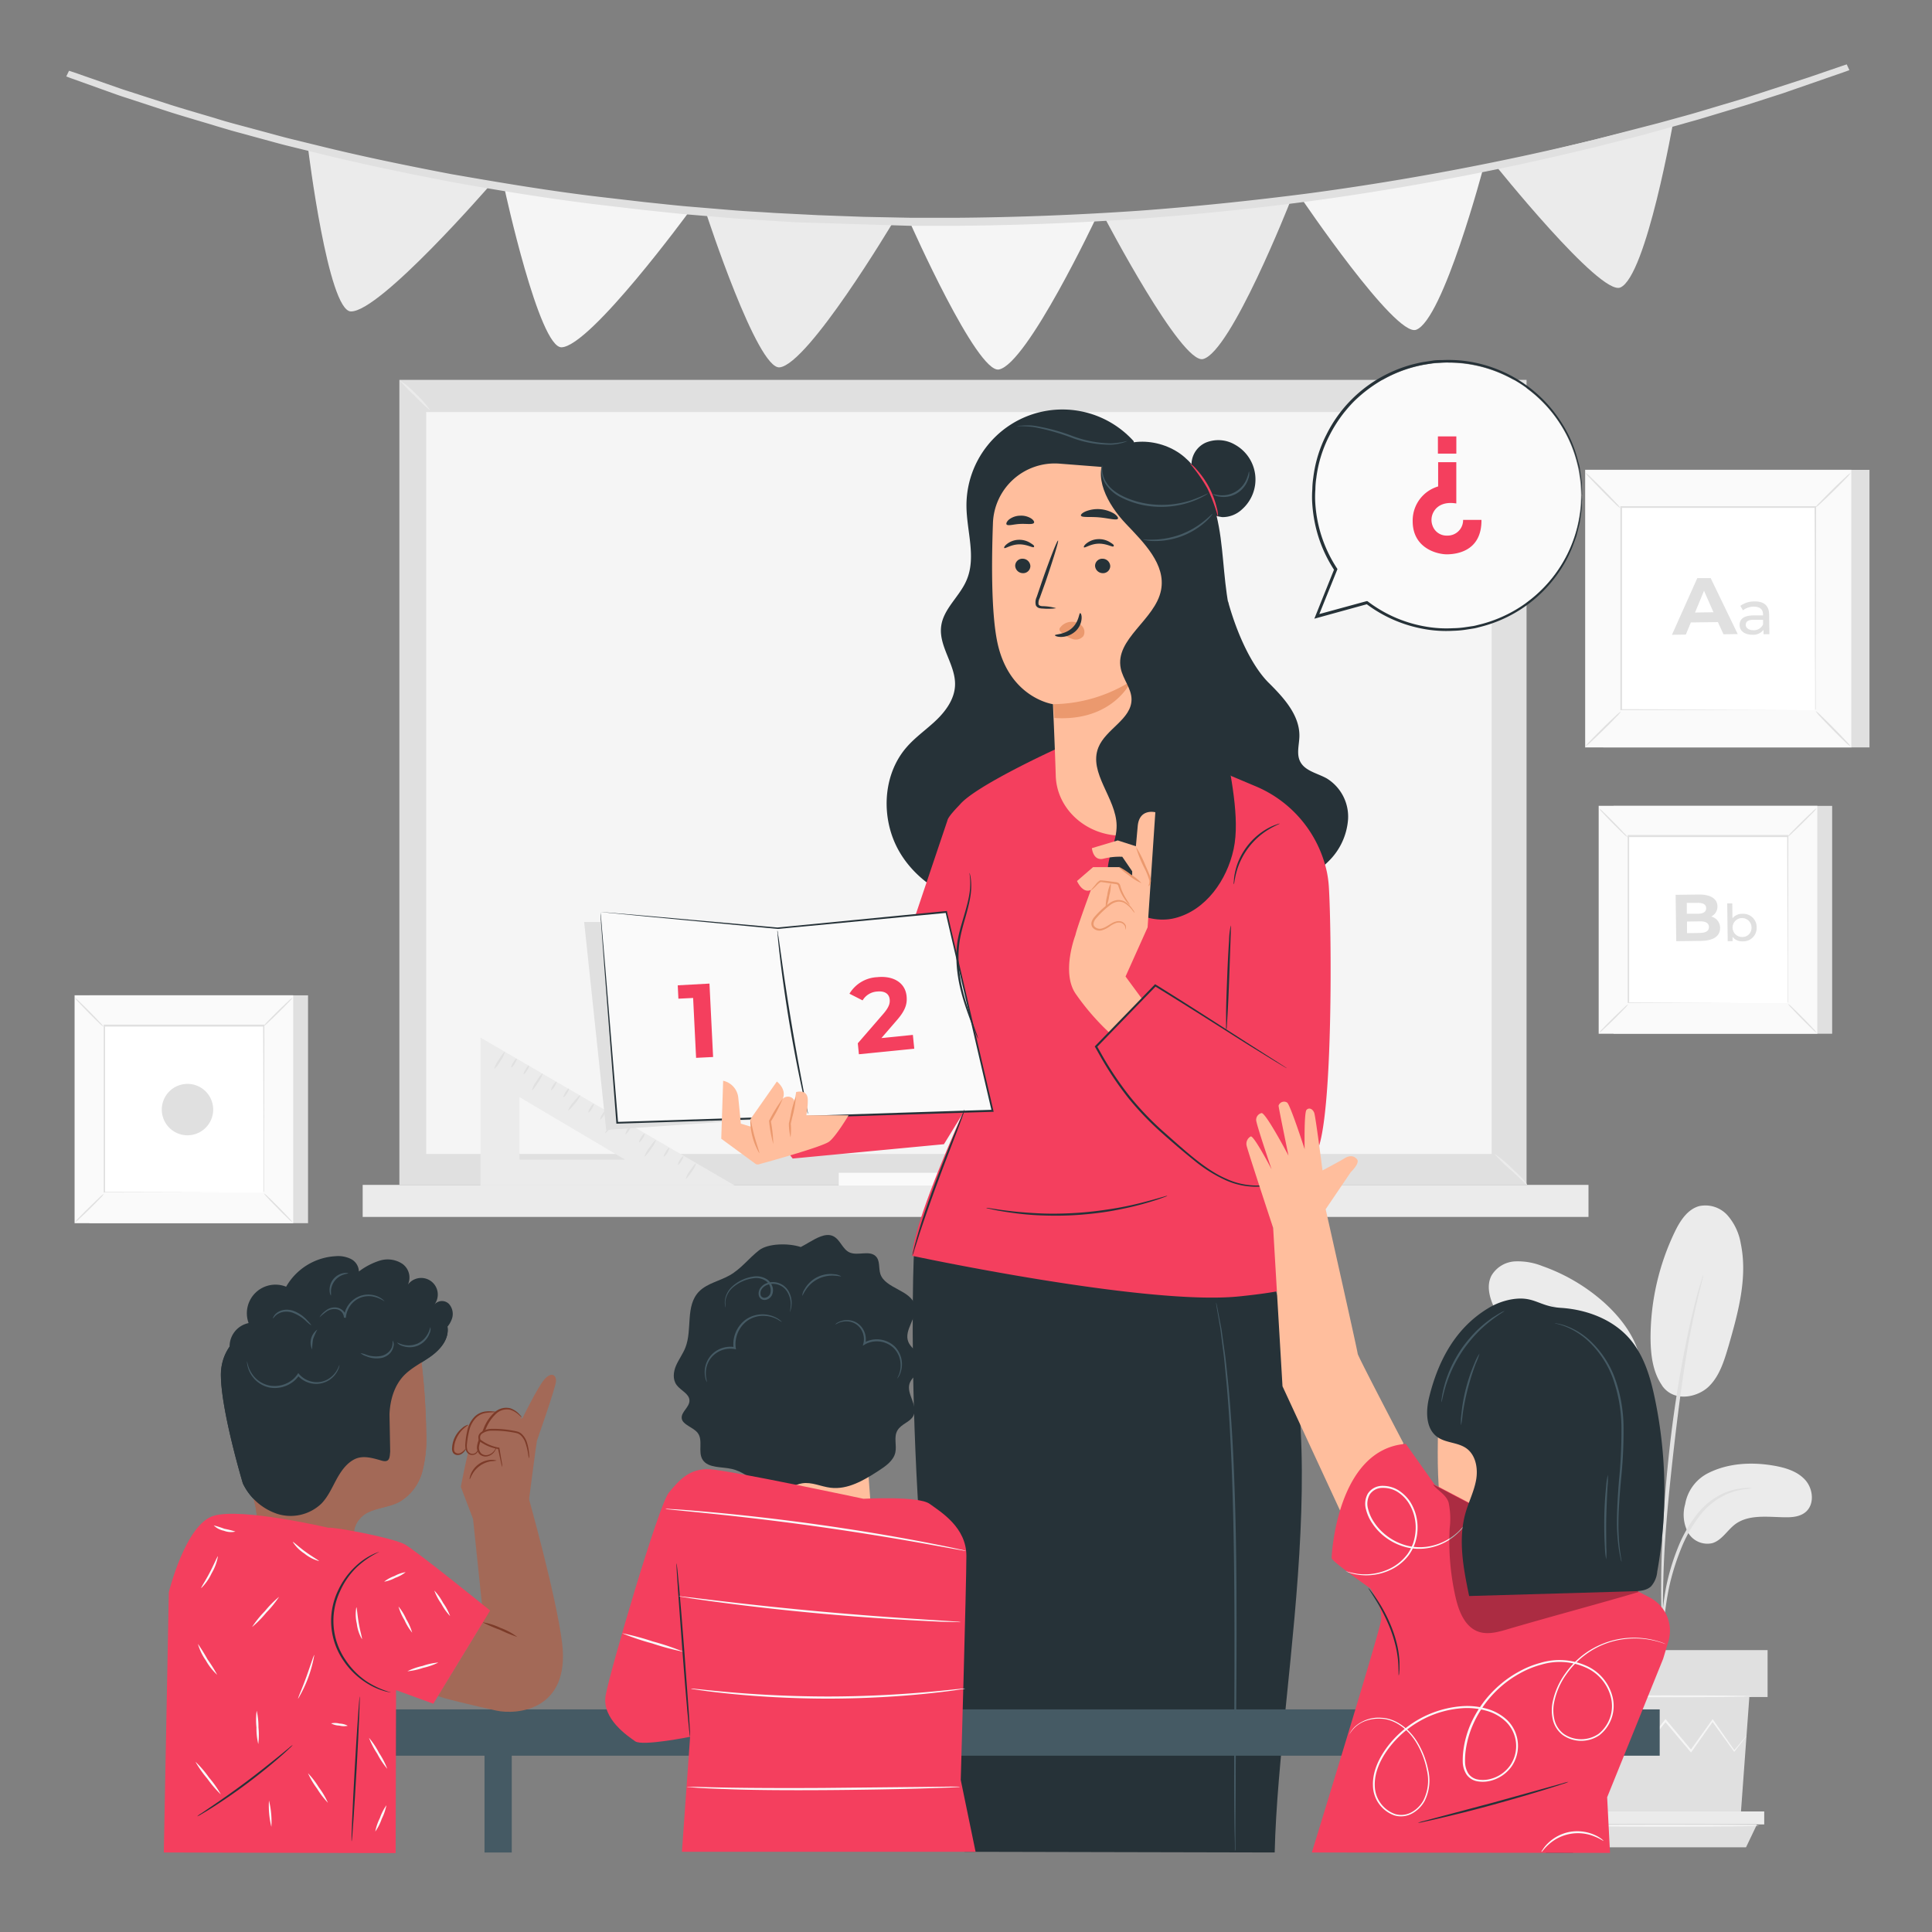 <svg xmlns="http://www.w3.org/2000/svg" viewBox="0 0 500 500"><rect x="0" y="0" width="500" height="500" fill="#808080" stroke="none"/><g id="freepik--background-complete--inject-33"><rect x="414.91" y="121.6" width="68.91" height="71.83" style="fill:#e0e0e0"></rect><rect x="410.24" y="121.6" width="68.91" height="71.83" style="fill:#fafafa"></rect><path d="M479.17,193.45H410.22V121.58h68.95Zm-68.91,0h68.87V121.62H410.26Z" style="fill:#e0e0e0"></path><rect x="419.51" y="131.26" width="50.38" height="52.52" style="fill:#fff"></rect><path d="M419.51,184.12a8,8,0,0,1-1.25,1.45c-.8.85-1.93,2-3.2,3.24s-2.43,2.36-3.29,3.15a8.18,8.18,0,0,1-1.46,1.22,7.83,7.83,0,0,1,1.24-1.44c.8-.85,1.94-2,3.21-3.26s2.44-2.36,3.3-3.15A7.84,7.84,0,0,1,419.51,184.12Z" style="fill:#e0e0e0"></path><path d="M469.89,184a8.65,8.65,0,0,1,1.44,1.25c.85.8,2,1.93,3.25,3.2s2.36,2.43,3.15,3.29a7.32,7.32,0,0,1,1.21,1.46A8.83,8.83,0,0,1,477.5,192c-.85-.81-2-1.94-3.25-3.21s-2.37-2.44-3.16-3.3A7.48,7.48,0,0,1,469.89,184Z" style="fill:#e0e0e0"></path><path d="M469.75,131.4A8.17,8.17,0,0,1,471,130c.81-.85,1.94-2,3.2-3.25s2.44-2.36,3.3-3.15a8,8,0,0,1,1.45-1.21,8.4,8.4,0,0,1-1.23,1.44c-.81.85-1.94,2-3.21,3.25s-2.44,2.37-3.3,3.16A8.4,8.4,0,0,1,469.75,131.4Z" style="fill:#e0e0e0"></path><path d="M419.37,131.52a7.66,7.66,0,0,1-1.45-1.24c-.85-.8-2-1.93-3.24-3.2s-2.37-2.43-3.15-3.29a8.62,8.62,0,0,1-1.22-1.46,7.83,7.83,0,0,1,1.44,1.24c.85.8,2,1.94,3.25,3.21s2.37,2.44,3.16,3.29A8.4,8.4,0,0,1,419.37,131.52Z" style="fill:#e0e0e0"></path><path d="M469.75,183.77a1,1,0,0,1,0-.25c0-.18,0-.42,0-.74,0-.65,0-1.6,0-2.83,0-2.49,0-6.11-.05-10.7,0-9.2,0-22.31-.1-38l.2.19-50.24,0h0l.22-.22c0,19.27,0,37.3,0,52.51l-.19-.19,36.37.1,10.22,0,2.71,0h0l-2.67,0-10.17.05-36.5.09h-.2v-.19c0-15.21,0-33.24,0-52.51V131h.23l50.24,0h.19v.2c0,15.74-.07,28.88-.1,38.11,0,4.58,0,8.18,0,10.66,0,1.21,0,2.15,0,2.8,0,.3,0,.54,0,.71A1.66,1.66,0,0,1,469.75,183.77Z" style="fill:#e0e0e0"></path><path d="M444.59,161l-7,.09-1.3,3.14-3.59.05,6.56-14.67,3.46,0,7,14.49-3.68.05Zm-1.14-2.55L441,152.9l-2.33,5.62Z" style="fill:#e0e0e0"></path><path d="M457.85,159l.07,5.14-1.52,0,0-1.13a3.33,3.33,0,0,1-2.89,1.26c-2,0-3.28-1-3.3-2.46s.89-2.5,3.52-2.54l2.54,0V159c0-1.3-.81-2-2.4-2a4.55,4.55,0,0,0-2.79.95l-.68-1.15a6,6,0,0,1,3.64-1.14C456.44,155.59,457.82,156.7,457.85,159Zm-1.57,2.56V160.4l-2.48,0c-1.58,0-2,.62-2,1.34s.75,1.37,2,1.36A2.58,2.58,0,0,0,456.28,161.59Z" style="fill:#e0e0e0"></path><rect x="417.59" y="208.56" width="56.57" height="58.97" style="fill:#e0e0e0"></rect><rect x="413.76" y="208.56" width="56.57" height="58.97" style="fill:#fafafa"></rect><path d="M470.35,267.55H413.74v-59h56.61Zm-56.57,0h56.53V208.57H413.78Z" style="fill:#e0e0e0"></path><rect x="421.37" y="216.48" width="41.36" height="43.12" style="fill:#fff"></rect><path d="M421.37,259.89a6.67,6.67,0,0,1-1,1.18c-.67.7-1.59,1.64-2.63,2.67s-2,1.94-2.71,2.59a6.71,6.71,0,0,1-1.19,1,6.58,6.58,0,0,1,1-1.18c.66-.7,1.6-1.64,2.64-2.67s2-1.94,2.71-2.59A5.85,5.85,0,0,1,421.37,259.89Z" style="fill:#e0e0e0"></path><path d="M462.73,259.78a6.67,6.67,0,0,1,1.18,1c.7.66,1.64,1.59,2.67,2.63s1.94,2,2.59,2.7a6.52,6.52,0,0,1,1,1.2,7.64,7.64,0,0,1-1.18-1c-.7-.66-1.64-1.59-2.67-2.63s-1.94-2-2.59-2.71A6.18,6.18,0,0,1,462.73,259.78Z" style="fill:#e0e0e0"></path><path d="M462.61,216.6a6.91,6.91,0,0,1,1-1.19c.67-.69,1.59-1.64,2.63-2.66s2-1.94,2.71-2.59a6.18,6.18,0,0,1,1.19-1,6.58,6.58,0,0,1-1,1.18c-.66.69-1.59,1.64-2.64,2.67s-2,1.94-2.71,2.59A5.85,5.85,0,0,1,462.61,216.6Z" style="fill:#e0e0e0"></path><path d="M421.25,216.71a6.52,6.52,0,0,1-1.18-1c-.7-.66-1.64-1.58-2.67-2.62s-1.94-2-2.59-2.71a6.71,6.71,0,0,1-1-1.19,6.58,6.58,0,0,1,1.18,1c.7.66,1.64,1.59,2.67,2.64s1.94,2,2.59,2.71A5.85,5.85,0,0,1,421.25,216.71Z" style="fill:#e0e0e0"></path><path d="M462.61,259.6v-.21c0-.15,0-.34,0-.6,0-.54,0-1.32,0-2.33,0-2,0-5,0-8.79,0-7.55-.05-18.3-.09-31.19l.16.16-41.24,0h0l.18-.19c0,15.83,0,30.63,0,43.12l-.15-.16,29.86.08,8.39,0,2.22,0h0l-2.19,0-8.36,0-30,.08h-.16v-.16c0-12.49,0-27.29,0-43.12v-.18h.19l41.24,0h.16v.16c0,12.93-.06,23.72-.08,31.3,0,3.75,0,6.71,0,8.75,0,1,0,1.76,0,2.29,0,.25,0,.45,0,.59S462.62,259.6,462.61,259.6Z" style="fill:#e0e0e0"></path><path d="M445.16,240.16c0,2.07-1.66,3.29-4.92,3.34l-6.43.08-.16-12,6.07-.08c3.11,0,4.73,1.19,4.75,3.05a2.84,2.84,0,0,1-1.62,2.65A3,3,0,0,1,445.16,240.16Zm-8.62-6.5,0,2.82,2.86,0c1.41,0,2.16-.51,2.15-1.45s-.78-1.39-2.18-1.37Zm5.73,6.25c0-1-.82-1.48-2.31-1.46l-3.36.05,0,3,3.35-.05C441.49,241.39,442.28,240.94,442.27,239.91Z" style="fill:#e0e0e0"></path><path d="M454.62,240a3.46,3.46,0,0,1-3.62,3.62,3.14,3.14,0,0,1-2.61-1.15l0,1.1-1.26,0L447,233.8l1.31,0,.05,3.85a3.15,3.15,0,0,1,2.52-1.15A3.45,3.45,0,0,1,454.62,240Zm-1.33,0a2.45,2.45,0,1,0-2.42,2.49A2.34,2.34,0,0,0,453.29,240Z" style="fill:#e0e0e0"></path><rect x="103.36" y="98.31" width="291.71" height="208.34" style="fill:#e0e0e0"></rect><rect x="110.29" y="106.63" width="275.76" height="192.01" style="fill:#f5f5f5"></rect><rect x="93.86" y="306.65" width="317.24" height="8.29" style="fill:#ebebeb"></rect><path d="M103.46,98.5c2.76,2.45,5.39,5,7.9,7.74" style="fill:#ebebeb"></path><path d="M111.36,106.24a40.91,40.91,0,0,1-4-3.78,40.74,40.74,0,0,1-3.86-4,23.05,23.05,0,0,1,4.23,3.59A22.93,22.93,0,0,1,111.36,106.24Z" style="fill:#ebebeb"></path><path d="M386.27,107.24l8.82-8.55" style="fill:#ebebeb"></path><path d="M395.08,98.69a35.78,35.78,0,0,1-4.22,4.46,35.47,35.47,0,0,1-4.59,4.09,36.72,36.72,0,0,1,4.22-4.46A36.42,36.42,0,0,1,395.08,98.69Z" style="fill:#ebebeb"></path><path d="M386.76,298.6c3,2.71,8.93,8,8.31,8" style="fill:#ebebeb"></path><path d="M395.07,306.65a55.54,55.54,0,0,0-4.17-3.94,34.77,34.77,0,0,1-4.14-4.11,29.64,29.64,0,0,1,4.49,3.73c1.19,1.09,2.23,2.12,2.94,2.9a10,10,0,0,1,.8,1,1.37,1.37,0,0,1,.16.33C395.18,306.67,395.05,306.68,395.07,306.65Z" style="fill:#ebebeb"></path><rect x="217.07" y="303.52" width="30.24" height="3.29" style="fill:#fafafa"></rect><path d="M124.35,268.53v38.25H190.1Zm10.09,15.4,27.33,16.18H134.44Z" style="fill:#ebebeb"></path><path d="M130.66,272.2a6.63,6.63,0,0,1-1.15,2.36,7,7,0,0,1-1.6,2.08,6.68,6.68,0,0,1,1.16-2.36C129.83,273.06,130.54,272.12,130.66,272.2Z" style="fill:#e0e0e0"></path><path d="M140.42,277.81a6.42,6.42,0,0,1-1.15,2.3c-.75,1.19-1.46,2.09-1.58,2a6.49,6.49,0,0,1,1.14-2.29C139.59,278.64,140.3,277.73,140.42,277.81Z" style="fill:#e0e0e0"></path><path d="M150.17,283.42a6.44,6.44,0,0,1-1.37,2.16c-.88,1.11-1.68,1.93-1.79,1.84a6.48,6.48,0,0,1,1.38-2.16C149.26,284.16,150.06,283.33,150.17,283.42Z" style="fill:#e0e0e0"></path><path d="M159.75,289.25c.12.09-.5,1.06-1.37,2.17s-1.68,1.92-1.79,1.83a6.68,6.68,0,0,1,1.38-2.16C158.84,290,159.64,289.17,159.75,289.25Z" style="fill:#e0e0e0"></path><path d="M169.77,295a6.78,6.78,0,0,1-1.27,2.3c-.81,1.2-1.57,2.1-1.69,2a6.85,6.85,0,0,1,1.26-2.3C168.89,295.81,169.65,294.91,169.77,295Z" style="fill:#e0e0e0"></path><path d="M180.17,301a6,6,0,0,1-1.13,2.19c-.74,1.13-1.44,2-1.56,1.91a5.88,5.88,0,0,1,1.13-2.19C179.35,301.8,180.05,301,180.17,301Z" style="fill:#e0e0e0"></path><path d="M133.71,274c.12.08-.09.63-.47,1.24s-.78,1.05-.91,1,.09-.63.47-1.24S133.58,273.89,133.71,274Z" style="fill:#e0e0e0"></path><path d="M136.9,275.75c.13.08-.08.64-.46,1.25s-.79,1-.91,1,.09-.63.47-1.24S136.78,275.68,136.9,275.75Z" style="fill:#e0e0e0"></path><path d="M144,279.93c.12.08-.09.64-.47,1.25s-.78,1-.9,1,.08-.63.46-1.24S143.89,279.86,144,279.93Z" style="fill:#e0e0e0"></path><path d="M147.21,281.72c.13.07-.08.63-.46,1.24s-.78,1-.91,1,.09-.63.47-1.24S147.09,281.64,147.21,281.72Z" style="fill:#e0e0e0"></path><path d="M153.64,285.7c.12.08-.08.63-.46,1.24s-.79,1.05-.91,1,.09-.63.46-1.24S153.52,285.63,153.64,285.7Z" style="fill:#e0e0e0"></path><path d="M156.69,287.49c.12.07-.08.63-.46,1.24s-.79,1-.91,1,.09-.64.47-1.25S156.57,287.41,156.69,287.49Z" style="fill:#e0e0e0"></path><path d="M163.28,291.29c.12.07-.09.63-.47,1.24s-.78,1-.91,1,.09-.64.47-1.25S163.15,291.21,163.28,291.29Z" style="fill:#e0e0e0"></path><path d="M166.81,293.37c.12.08-.08.63-.46,1.24s-.79,1.05-.91,1,.09-.63.46-1.24S166.69,293.29,166.81,293.37Z" style="fill:#e0e0e0"></path><path d="M173.17,297.09c.12.08-.09.64-.46,1.25s-.79,1-.91,1,.08-.63.46-1.24S173.05,297,173.17,297.09Z" style="fill:#e0e0e0"></path><path d="M176.84,299.2c.12.07-.08.63-.46,1.24s-.79,1-.91,1,.09-.64.46-1.25S176.72,299.12,176.84,299.2Z" style="fill:#e0e0e0"></path><path d="M441.92,381.32c5.14-2.65,11.2-3,16.9-2.05,3.07.51,6.27,1.42,8.36,3.73s2.48,6.36.08,8.34c-1.42,1.18-3.41,1.36-5.26,1.33-4.47-.05-9.43-.84-13,1.85-2,1.54-3.4,4.09-5.83,4.84a5.76,5.76,0,0,1-6.34-2.81,9.87,9.87,0,0,1-.71-7.27A11.1,11.1,0,0,1,441.92,381.32Z" style="fill:#ebebeb"></path><path d="M430.13,358.58c3.15,4.49,9.26,3,12.09.26s4-6.71,5.13-10.5c2.49-8.66,5-17.74,3.15-26.56a14.83,14.83,0,0,0-3.39-7.22,7.7,7.7,0,0,0-7.31-2.43c-3.08.81-5,3.83-6.38,6.7A63.43,63.43,0,0,0,427.16,346c0,4.38.5,9,3,12.58" style="fill:#ebebeb"></path><path d="M421.5,365c3.41-4,4.06-10,2.54-15s-5-9.39-8.91-12.92a48,48,0,0,0-15.95-9.41,17.06,17.06,0,0,0-7.17-1.22,7.52,7.52,0,0,0-6,3.64c-1.68,3.21-.07,7.09,1.67,10.26a121.11,121.11,0,0,0,10.48,15.95c3.14,4.05,6.73,8,11.52,9.87s9.76,1.62,12.29-1.7" style="fill:#ebebeb"></path><path d="M429.92,426.33a9.75,9.75,0,0,0,.28-2c.15-1.48.33-3.35.55-5.57a81.1,81.1,0,0,1,1.25-8.17,62.55,62.55,0,0,1,3-9.64,35.54,35.54,0,0,1,4.92-8.72,18.48,18.48,0,0,1,6.23-5.18,17.18,17.18,0,0,1,5.24-1.63,9.84,9.84,0,0,0,2-.3,9.94,9.94,0,0,0-2.06,0,16.06,16.06,0,0,0-5.47,1.42,18.53,18.53,0,0,0-6.57,5.22,34.83,34.83,0,0,0-5.1,8.9,58.69,58.69,0,0,0-2.95,9.81,69.81,69.81,0,0,0-1.09,8.27c-.17,2.36-.24,4.28-.27,5.6A9.4,9.4,0,0,0,429.92,426.33Z" style="fill:#e0e0e0"></path><path d="M430.3,422.05a3.92,3.92,0,0,0,.06-.95c0-.71,0-1.61,0-2.71,0-2.35,0-5.75.12-9.95.21-8.4.93-17.44,2.33-30.18,1.32-12,3.1-25.94,5-35,.4-2.07.81-3.92,1.19-5.55s.67-3,1-4.17l.64-2.63a4,4,0,0,0,.16-.93,3.92,3.92,0,0,0-.33.89c-.2.68-.46,1.54-.78,2.59s-.71,2.52-1.12,4.14-.87,3.47-1.31,5.53A308.23,308.23,0,0,0,432,375.61c-1.4,12.77-2,24.4-2.08,32.82-.05,4.21,0,7.62.14,10,.07,1.1.13,2,.17,2.71A5.38,5.38,0,0,0,430.3,422.05Z" style="fill:#e0e0e0"></path><path d="M430.36,399.62a17.52,17.52,0,0,0,0-2.83,74.64,74.64,0,0,0-.87-7.66A100.15,100.15,0,0,0,427,378a90.74,90.74,0,0,0-4.67-13.22,70.33,70.33,0,0,0-13.71-21.35,37,37,0,0,0-3.23-3c-.49-.42-.93-.83-1.38-1.16l-1.25-.87a17.16,17.16,0,0,0-2.38-1.52c-.13.18,3.38,2.25,7.81,7a74.33,74.33,0,0,1,13.37,21.28,103.16,103.16,0,0,1,4.69,13.09,113.66,113.66,0,0,1,2.66,11.06c.58,3.18.92,5.79,1.12,7.59A18,18,0,0,0,430.36,399.62Z" style="fill:#e0e0e0"></path><polygon points="408.68 439.18 410.93 469.97 450.48 469.97 452.73 439.18 408.68 439.18" style="fill:#e0e0e0"></polygon><rect x="404.86" y="427.05" width="52.59" height="12.14" style="fill:#e0e0e0"></rect><polygon points="404.86 468.8 404.86 472.16 407.33 472.16 456.58 472.16 456.58 468.8 404.86 468.8" style="fill:#ebebeb"></polygon><polygon points="409.75 478.08 407.33 472.16 454.7 472.16 451.87 478.08 409.75 478.08" style="fill:#e0e0e0"></polygon><path d="M452,449.25a1.93,1.93,0,0,1-.19.28c-.15.21-.35.47-.59.78l-2.3,2.95-.1.13-.1-.13-5.67-7.83h.33l-5.57,7.89-.18.25-.19-.24-6.61-7.86h.38l-.37.46-5.91,7.41-.19.25-.19-.26L419,445.43l.32,0c-2.75,3.13-5.08,5.78-6.86,7.82l-.13.14-.09-.16-2.15-3.61-.55-1a2,2,0,0,1-.17-.34s.09.09.23.3l.61.93,2.26,3.54h-.22l6.76-7.92.17-.2.16.21,5.62,7.86-.38,0,5.9-7.42.36-.45.19-.24.19.23,6.6,7.88-.37,0,5.62-7.86.17-.23.16.23,5.54,7.92h-.2l2.4-2.87.64-.74Q452,449.24,452,449.25Z" style="fill:#f5f5f5"></path><path d="M453.28,439c0,.14-9.91.25-22.13.25S409,439.12,409,439s9.91-.25,22.14-.25S453.28,438.84,453.28,439Z" style="fill:#f5f5f5"></path><path d="M455.28,472.49c0,.14-10.77.25-24.06.25s-24.05-.11-24.05-.25,10.77-.24,24.05-.24S455.28,472.36,455.28,472.49Z" style="fill:#f5f5f5"></path><path d="M130.63,49.1s8.9,41,14.72,40.78C152.87,89.55,178.19,55,178.19,55S134.84,49.76,130.63,49.1Z" style="fill:#f5f5f5"></path><path d="M182.9,55.61S196,95.77,201.79,95.07c7.46-.91,29.13-37.23,29.13-37.23S187.17,55.94,182.9,55.61Z" style="fill:#ebebeb"></path><path d="M235.61,57.82s17.25,38.95,22.93,37.8c7.34-1.48,25.16-39.31,25.16-39.31S239.9,57.81,235.61,57.82Z" style="fill:#f5f5f5"></path><path d="M285.89,56.35s19.87,38,25.47,36.57c7.22-1.85,22.45-40.51,22.45-40.51S290.17,56.13,285.89,56.35Z" style="fill:#ebebeb"></path><path d="M336.75,51.28s24.33,36,29.73,34.07c7-2.49,17.5-42.27,17.5-42.27S341,50.68,336.75,51.28Z" style="fill:#f5f5f5"></path><path d="M386.71,42.4s27.42,34.28,32.64,32c6.74-2.93,13.76-43.27,13.76-43.27S390.88,41.52,386.71,42.4Z" style="fill:#ebebeb"></path><path d="M79.8,38.92s5.12,41.53,11,41.68c7.52.18,35.9-32.53,35.9-32.53S83.94,39.86,79.8,38.92Z" style="fill:#ebebeb"></path><path d="M478.23,17.41l-1.12.41L473.79,19l-5.41,1.91-3.45,1.21-4,1.3-9.33,3-11.2,3.37c-2,.63-4.11,1.2-6.27,1.8l-6.7,1.85c-1.15.32-2.31.65-3.5,1l-3.62.92-7.52,1.91a704.84,704.84,0,0,1-73.45,13.92c-14,1.83-28.74,3.41-44.08,4.56S264,57.48,247.7,57.61H235.53l-12-.25-3-.06-3-.13-5.88-.24-5.84-.24-5.78-.36c-3.83-.26-7.64-.44-11.4-.76l-11.16-.94c-3.68-.32-7.3-.76-10.9-1.12L161.28,53,156,52.28c-14-1.66-27.18-3.91-39.48-6.09-12.25-2.36-23.62-4.74-33.88-7.3L75.13,37c-2.45-.59-4.79-1.28-7.09-1.89-4.58-1.25-8.92-2.39-12.91-3.63S47.38,29.24,44,28.15l-9.29-3c-1.39-.46-2.72-.87-3.94-1.31l-3.43-1.22L22,20.66l-3.3-1.18-1.12-.42s.39.12,1.14.38L22,20.59l5.39,1.88,3.43,1.2c1.23.43,2.56.83,3.95,1.29l9.3,3C47.47,29,51.22,30.1,55.22,31.3s8.33,2.35,12.91,3.6c2.3.6,4.64,1.29,7.09,1.87l7.51,1.84c10.26,2.53,21.63,4.89,33.88,7.24,12.3,2.17,25.47,4.4,39.46,6l5.27.67,5.35.57c3.59.36,7.22.79,10.9,1.11l11.15.93c3.75.33,7.56.5,11.39.75l5.77.36,5.84.24,5.88.25,2.95.12,3,.06,12,.25H247.7c16.3-.13,32.22-.79,47.55-1.85s30.07-2.72,44.06-4.53A709.71,709.71,0,0,0,412.73,37l7.52-1.89,3.62-.91,3.5-1,6.7-1.84c2.16-.6,4.27-1.16,6.27-1.78l11.21-3.34,9.35-3,4-1.28,3.46-1.19,5.42-1.87,3.34-1.15Z" style="fill:#455a64"></path><path d="M58.48,33.37c-1.25-.36-2.47-.72-3.67-1.1L50.7,31.05c-2.48-.74-4.84-1.44-7.05-2.15L32.89,25.38c-.87-.28-1.7-.55-2.5-.83L18.3,20.22l-1.15-.43.71-1.48,1.17.38,12.14,4.24c.78.27,1.6.53,2.45.8l10.77,3.48c2.17.68,4.48,1.36,6.9,2.08l4.24,1.25c3.1,1,6.4,1.84,9.9,2.78l3,.81,2.47.67c1.5.41,3,.82,4.58,1.2L83,37.84c9.29,2.29,20,4.59,33.83,7.23,11.57,2,25.12,4.35,39.38,6l10.61,1.23,3.82.4c2.33.25,4.68.5,7.05.71l11.15.93c2.42.21,4.85.36,7.3.5,1.36.08,2.71.16,4.08.26l11.58.59,11.78.43,12,.24H247.7c15.61-.12,31.59-.75,47.48-1.85,14.21-1.06,29-2.58,44-4.53a713.84,713.84,0,0,0,73.31-13.8l16.62-4.3,5.57-1.53c1.85-.5,3.64-1,5.36-1.52l11.23-3.35L468,20.05l8.76-3,1.17-.39.69,1.49-1.15.42-16.17,5.61-9.34,3-11.22,3.38c-1.74.54-3.56,1-5.44,1.56l-8.77,2.43c-.76.21-1.52.43-2.29.63L413.08,38A711.72,711.72,0,0,1,339.51,52c-15,2-29.89,3.5-44.15,4.57-15.94,1.11-32,1.74-47.66,1.87H235.52l-29.7-.92-5.8-.36c-1.38-.1-2.74-.18-4.1-.26-2.46-.15-4.9-.29-7.33-.51l-11.15-.93c-2.41-.22-4.78-.47-7.14-.73l-3.78-.4-10.66-1.24c-14.36-1.7-27.93-4-39.53-6.09-13.82-2.67-24.6-5-33.95-7.32l-7.52-1.85c-1.59-.38-3.15-.81-4.68-1.23l-2.42-.66-2.94-.8C62.63,34.52,60.52,34,58.48,33.37Z" style="fill:#e0e0e0"></path><rect x="23.15" y="257.59" width="56.57" height="58.97" style="fill:#e0e0e0"></rect><rect x="19.32" y="257.59" width="56.57" height="58.97" style="fill:#fafafa"></rect><path d="M75.91,316.58H19.3v-59H75.91Zm-56.57,0H75.87V257.61H19.34Z" style="fill:#e0e0e0"></path><rect x="26.92" y="265.52" width="41.36" height="43.12" style="fill:#fff"></rect><path d="M26.92,308.92a6.38,6.38,0,0,1-1,1.19c-.66.7-1.59,1.64-2.63,2.67s-2,1.93-2.7,2.58a7.13,7.13,0,0,1-1.19,1,5.85,5.85,0,0,1,1-1.18c.66-.7,1.59-1.65,2.64-2.67s2-1.95,2.7-2.6A7.16,7.16,0,0,1,26.92,308.92Z" style="fill:#e0e0e0"></path><path d="M68.28,308.82a6.38,6.38,0,0,1,1.19,1c.7.66,1.64,1.59,2.67,2.63s1.93,2,2.58,2.7a7.13,7.13,0,0,1,1,1.19,5.85,5.85,0,0,1-1.18-1c-.7-.66-1.65-1.59-2.67-2.64s-2-2-2.6-2.7A7.87,7.87,0,0,1,68.28,308.82Z" style="fill:#e0e0e0"></path><path d="M68.17,265.64a6.91,6.91,0,0,1,1-1.19c.66-.7,1.59-1.64,2.63-2.67s2-1.93,2.7-2.58a6.92,6.92,0,0,1,1.2-1,6.67,6.67,0,0,1-1,1.18c-.66.7-1.59,1.65-2.63,2.67s-2,1.95-2.71,2.6A7.32,7.32,0,0,1,68.17,265.64Z" style="fill:#e0e0e0"></path><path d="M26.81,265.74a6.91,6.91,0,0,1-1.19-1c-.69-.66-1.64-1.59-2.66-2.63s-1.94-2-2.59-2.7a6,6,0,0,1-1-1.2,7.64,7.64,0,0,1,1.18,1c.69.66,1.64,1.59,2.67,2.63s1.94,2,2.59,2.71A6.56,6.56,0,0,1,26.81,265.74Z" style="fill:#e0e0e0"></path><path d="M68.17,308.64s0-.08,0-.21,0-.35,0-.6c0-.55,0-1.32,0-2.33,0-2,0-5,0-8.79,0-7.55,0-18.31-.08-31.19l.16.16-41.24,0h0l.19-.18c0,15.83,0,30.63,0,43.12l-.16-.16,29.87.08,8.39,0,2.22,0h0l-2.19,0-8.35,0-30,.08h-.15v-.15c0-12.49,0-27.29,0-43.12v-.18h.19l41.24,0h.16v.16c0,12.92-.06,23.72-.08,31.29,0,3.76,0,6.72,0,8.75,0,1,0,1.77,0,2.3,0,.25,0,.44,0,.58A1.39,1.39,0,0,1,68.17,308.64Z" style="fill:#e0e0e0"></path><path d="M55.17,287.16a6.65,6.65,0,1,1-6.65-6.65A6.64,6.64,0,0,1,55.17,287.16Z" style="fill:#e0e0e0"></path></g><g id="freepik--speech-bubble--inject-33"><path d="M374.81,93.83a34.35,34.35,0,0,0-28.71,53.22l-5,12.59,13-4a34.36,34.36,0,1,0,20.7-61.78Z" style="fill:#fafafa"></path><path d="M383.4,134.55h-4.75a4,4,0,0,1-4.15,4.06,3.83,3.83,0,0,1-3.72-2.46,4.24,4.24,0,0,1,.34-3.85c.8-1.32,2.57-2.53,5.77-2V119.61h-4.7v6.28a9.19,9.19,0,0,0-6.59,9c0,6.95,6.23,8.57,8.9,8.57C376.54,143.43,383.49,142.93,383.4,134.55Z" style="fill:#F43F5E"></path><rect x="372.14" y="112.95" width="4.77" height="4.46" transform="translate(749.04 230.35) rotate(180)" style="fill:#F43F5E"></rect><path d="M409.44,128.19a3.55,3.55,0,0,0,0-.61c0-.43,0-1-.05-1.76,0-.39,0-.83-.06-1.31s-.14-1-.22-1.56-.17-1.17-.26-1.82-.33-1.31-.5-2a32.86,32.86,0,0,0-4.3-9.85,34.77,34.77,0,0,0-26.14-16,35.86,35.86,0,0,0-4.76-.09c-.81,0-1.63,0-2.44.15l-2.46.37A35,35,0,0,0,358.57,97a34.61,34.61,0,0,0-15.28,15.45,33.23,33.23,0,0,0-3.41,11.13,22.44,22.44,0,0,0-.25,3,27.31,27.31,0,0,0-.06,3,37.14,37.14,0,0,0,.76,6,35,35,0,0,0,5,12l0-.36c-1.67,4.14-3.3,8.21-4.89,12.18l-.29.72.75-.21,13-3.58-.32-.06a34.88,34.88,0,0,0,14.88,6.5,31.85,31.85,0,0,0,7.63.48,25.93,25.93,0,0,0,3.66-.35l1.78-.28c.58-.11,1.15-.28,1.72-.42a34.9,34.9,0,0,0,19.82-13.59,33.26,33.26,0,0,0,4.26-8.09l.66-1.82c.15-.6.29-1.18.43-1.73l.4-1.59c.09-.5.15-1,.22-1.45.11-.92.27-1.73.31-2.44s0-1.29.06-1.79,0-.81,0-1.09a2,2,0,0,0,0-.37,1.45,1.45,0,0,0-.05.36c0,.28-.05.64-.09,1.09s-.07,1.09-.12,1.78-.23,1.51-.36,2.42a34.68,34.68,0,0,1-25.7,27.7c-.56.13-1.12.3-1.7.41l-1.75.26a23.6,23.6,0,0,1-3.59.32,31.15,31.15,0,0,1-7.48-.49,34.25,34.25,0,0,1-14.55-6.41l-.15-.11-.17,0-13,3.55.45.52,4.91-12.18.07-.19-.11-.17a34.57,34.57,0,0,1-5.66-17.57,26,26,0,0,1,.06-2.93,20,20,0,0,1,.24-2.9A32.57,32.57,0,0,1,344,112.82a35.79,35.79,0,0,1,6.39-8.94,37,37,0,0,1,8.52-6.22,34.28,34.28,0,0,1,9.49-3.27l2.4-.38c.8-.11,1.6-.1,2.39-.16a38.29,38.29,0,0,1,4.68.07,34.46,34.46,0,0,1,25.83,15.57,33.11,33.11,0,0,1,4.37,9.69c.19.71.37,1.38.53,2s.21,1.24.3,1.8.18,1.07.25,1.54.07.91.1,1.3c.05.74.1,1.32.13,1.76A3.69,3.69,0,0,0,409.44,128.19Z" style="fill:#263238"></path></g><g id="freepik--character-3--inject-33"><path d="M236.73,321.53c-.59,2-3.24,89,12.89,157.71l80.27.18c1.07-46.94,19-119.93-6.95-160.3Z" style="fill:#263238"></path><path d="M317.76,155.46c2.65,9.64,6.66,17.36,10.57,21.24s8.09,8.42,7.95,13.92c-.06,2.16-.78,4.45.17,6.4,1.22,2.52,4.49,3.07,6.94,4.45A11.62,11.62,0,0,1,348.88,212a16.87,16.87,0,0,1-5.16,11c-3,3.06-7.86,5.2-11.64,3.11-2.28-1.26-3.58-3.72-4.73-6.06q-8.93-18.17-16.16-37.1" style="fill:#263238"></path><path d="M293.4,114.19a24.83,24.83,0,0,0-43.28,16.88c.07,6.45,2.59,13.22,0,19.14-1.8,4.2-6,7.37-6.55,11.9-.67,5.25,3.83,10,3.59,15.31-.15,3.46-2.32,6.51-4.81,8.91s-5.39,4.37-7.68,7c-6.35,7.22-6.75,18.62-2,26.94s14.07,13.56,23.61,14.69,19.28-1.5,27.73-6.09c5.5-3,10.67-6.92,13.94-12.26s4.4-12.26,1.81-18" style="fill:#263238"></path><path d="M263.12,110.3a32.63,32.63,0,0,1,4.27.2,56.17,56.17,0,0,1,9.95,2.78,28.24,28.24,0,0,0,10.25,1.81,12.88,12.88,0,0,0,3.12-.54,4.84,4.84,0,0,0,1.08-.44,21.35,21.35,0,0,1-4.21.64,30.14,30.14,0,0,1-10.09-1.93,49,49,0,0,0-10.06-2.66,17.26,17.26,0,0,0-3.17,0A4.09,4.09,0,0,0,263.12,110.3Z" style="fill:#455a64"></path><path d="M343.9,229.42a28.06,28.06,0,0,0-.49-3.68,31.16,31.16,0,0,0-18.59-22.31l-24.15-10.19-27.6.71s-20.51,9.37-24.64,14.25c-.31.36-3.06,3.08-3.24,4.14L224.42,274l-26.55,16.55,7.28,9.28,39.14-3.71,4.74-7.71c-2.59,5.81-12.92,29.38-12.92,36.6,0,0,60.41,12.93,84.46,10.51,10.58-1.07,13.09-2.06,13.09-2.06L326.6,307c5.85-.4,11.83-4,14.23-9C345,289.33,344.65,241.06,343.9,229.42Z" style="fill:#F43F5E"></path><polygon points="155.34 238.61 151.18 238.61 156.88 292.42 206.08 289.04 200.53 242.71 155.34 238.61" style="fill:#e0e0e0"></polygon><polygon points="155.34 235.95 159.69 290.53 256.83 287.4 244.86 235.95 201.19 240.17 155.34 235.95" style="fill:#fafafa"></polygon><path d="M155.34,236l.78.06,2.35.2,9.1.78,33.64,3h0l43.67-4.26.21,0,0,.2c3.69,15.8,7.74,33.19,12,51.45l.07.31h-.32l-4.58.14-92.55,2.92h-.2v-.2c-1.29-16.76-2.34-30.42-3.08-39.91-.35-4.71-.63-8.38-.81-10.9q-.14-1.84-.21-2.82c0-.64,0-1,0-1s0,.35.09,1,.15,1.62.25,2.86c.22,2.53.53,6.21.93,10.94.78,9.46,1.9,23.07,3.28,39.76l-.21-.18,92.55-3,4.59-.14-.25.31c-4.24-18.25-8.27-35.64-11.94-51.45l.25.18-43.67,4.16h0l-33.49-3.18-9.13-.88-2.39-.24Z" style="fill:#263238"></path><path d="M209.11,288.28a1.9,1.9,0,0,1-.16-.47c-.09-.37-.21-.82-.34-1.36-.29-1.19-.68-2.91-1.14-5-.93-4.27-2.09-10.18-3.19-16.75s-1.91-12.54-2.42-16.87c-.25-2.17-.44-3.92-.55-5.14-.05-.56-.09-1-.12-1.4a1.53,1.53,0,0,1,0-.49,2.7,2.7,0,0,1,.11.48c0,.38.12.83.21,1.39.18,1.28.42,3,.72,5.11.6,4.32,1.48,10.28,2.57,16.84s2.2,12.48,3,16.76c.4,2.08.73,3.79,1,5.06.1.56.19,1,.25,1.39A1.94,1.94,0,0,1,209.11,288.28Z" style="fill:#263238"></path><path d="M183.61,254.55l.94,19-4.4.22-.77-15.5-3.81.19L175.4,255Z" style="fill:#F43F5E"></path><path d="M236.25,267.83l.36,3.57-14.33,1.44L222,270l6.62-7.64c1.52-1.77,1.72-2.77,1.63-3.7-.15-1.48-1.27-2.25-3.27-2.05a4.71,4.71,0,0,0-3.74,2.29l-3.4-1.73a8.84,8.84,0,0,1,7.18-4.28c4.22-.43,7.26,1.46,7.6,4.9.19,1.84-.16,3.57-2.57,6.3l-3.94,4.56Z" style="fill:#F43F5E"></path><path d="M195.66,301.3l-9-6.6.49-15a5,5,0,0,1,3.9,4.24c.37,3.52.68,6.86.68,6.86l2.83.85-.39-1.95,6.88-9.8s2.61,1.93,1.52,4.47c1.25-1.22,3.23-.21,3,.92l.48-2.67s3.13-.93,3,2.24a20.27,20.27,0,0,1-.37,3.78l10.93,0s-3.16,5.34-5,6.79-18.43,5.95-18.43,5.95" style="fill:#ffbe9d"></path><path d="M196.49,298.42a17,17,0,0,1-2.31-8.62c.16,0,.45,2,1.09,4.33S196.63,298.35,196.49,298.42Z" style="fill:#eb996e"></path><path d="M200.13,296.1a35.69,35.69,0,0,1-1.09-5.92v-.09l0-.08.17-.29a38.94,38.94,0,0,1,3.36-5.39,40,40,0,0,1-2.91,5.65l-.17.29,0-.16A36.38,36.38,0,0,1,200.13,296.1Z" style="fill:#eb996e"></path><path d="M204.59,294.37a15.24,15.24,0,0,1-.43-3.56v-.06c.13-.57.25-1.16.39-1.77a28,28,0,0,1,1.43-5.19,28.48,28.48,0,0,1-.93,5.31l-.41,1.75v-.06A16.24,16.24,0,0,1,204.59,294.37Z" style="fill:#eb996e"></path><path d="M305.64,122.44l0,4.91,1,73.44c.12,8.52-7.11,15.42-16.24,15.48h0c-9.22.06-16.91-6.87-17.17-15.48-.28-9-.73-18.55-.73-18.55s-11.7-1.61-14.53-16.73c-1.41-7.52-1.37-19.92-1-30.06A16,16,0,0,1,274.32,120Z" style="fill:#ffbe9d"></path><path d="M262.73,146.41a2,2,0,0,0,1.93,1.92,1.86,1.86,0,0,0,2-1.81,2,2,0,0,0-1.93-1.92A1.85,1.85,0,0,0,262.73,146.41Z" style="fill:#263238"></path><path d="M259.9,141.82c.25.24,1.7-.89,3.79-.94s3.66,1,3.88.69-.15-.57-.83-1a5.34,5.34,0,0,0-3.12-.87,5.14,5.14,0,0,0-3,1.07C260,141.24,259.78,141.7,259.9,141.82Z" style="fill:#263238"></path><path d="M283.4,146.41a2,2,0,0,0,1.93,1.92,1.86,1.86,0,0,0,2-1.81,2,2,0,0,0-1.93-1.92A1.86,1.86,0,0,0,283.4,146.41Z" style="fill:#263238"></path><path d="M280.52,141.64c.25.25,1.7-.89,3.79-.94s3.66,1,3.88.69-.14-.57-.83-1a5.34,5.34,0,0,0-3.12-.86,5.14,5.14,0,0,0-3,1.06C280.61,141.06,280.4,141.53,280.52,141.64Z" style="fill:#263238"></path><path d="M273.34,157.4a13.68,13.68,0,0,0-3.42-.52c-.54,0-1.05-.14-1.15-.5a2.73,2.73,0,0,1,.31-1.6l1.48-4.12c2-5.86,3.49-10.68,3.26-10.76s-2.08,4.61-4.12,10.47l-1.41,4.15a3.16,3.16,0,0,0-.22,2.11,1.35,1.35,0,0,0,.91.75,3.46,3.46,0,0,0,.91.11A14.56,14.56,0,0,0,273.34,157.4Z" style="fill:#263238"></path><path d="M272.58,182.24a38.66,38.66,0,0,0,20.19-6s-4.65,10.57-19.89,9.57Z" style="fill:#eb996e"></path><path d="M274.37,162.42a3.77,3.77,0,0,1,3.34-1.49,3.41,3.41,0,0,1,2.42,1.21,2.19,2.19,0,0,1,.24,2.49,2.54,2.54,0,0,1-2.73.77,7.92,7.92,0,0,1-2.73-1.52,2.49,2.49,0,0,1-.61-.6.71.71,0,0,1,0-.79" style="fill:#eb996e"></path><path d="M279.55,158.68c-.34,0-.28,2.26-2.19,3.93s-4.33,1.49-4.34,1.8c0,.15.55.43,1.58.43a5.69,5.69,0,0,0,3.63-1.38,4.92,4.92,0,0,0,1.68-3.29C280,159.21,279.71,158.66,279.55,158.68Z" style="fill:#263238"></path><path d="M279.75,133.44c.22.56,2.31.23,4.78.46s4.47.85,4.79.33c.13-.25-.23-.78-1-1.31a8.36,8.36,0,0,0-7.29-.6C280.1,132.71,279.66,133.17,279.75,133.44Z" style="fill:#263238"></path><path d="M260.5,135.73c.39.46,1.82-.07,3.55-.14s3.22.23,3.54-.28c.15-.24-.1-.72-.75-1.15a4.94,4.94,0,0,0-2.91-.7,4.89,4.89,0,0,0-2.81,1C260.52,135,260.34,135.5,260.5,135.73Z" style="fill:#263238"></path><path d="M286.54,117.63c-4.06,5.4.16,13,4.84,17.92s10.38,10.53,9.1,17.16c-1.48,7.69-12,12.61-10.43,20.28.57,2.8,2.78,5.19,2.79,8,0,5.16-6.66,7.66-8.58,12.45-2.63,6.56,4.61,13.1,4.72,20.17.06,4-2.22,7.76-2.34,11.77-.25,8.22,9.48,14.24,17.45,12.22s13.43-9.8,15.17-17.84-.9-19.34-2.19-27.46l13.81,3.2c2.58-2.45-.94-5.06-1.52-8.57-1.45-8.79-7.23-16.23-10-24.71-2.41-7.41-2.42-15.34-3.47-23.06s-3.45-15.76-9.34-20.85-16.09-5.72-20.86.44" style="fill:#263238"></path><path d="M295.49,258.43l-4.2-5.71L297,240l2-29.79s-4.14-1.09-4.56,3.59c-.25,2.75-.47,5.21-.47,5.21l-4.7-1.51-6.69,2s.3,3.4,3,2.73a16.89,16.89,0,0,1,4.87-.5l2.56,3.76v1.35l-3.4-2.43h-6.72L278.73,228s1.41,3.33,3.59,2.32c0,0-3.63,9.82-4,11.67,0,0-3.7,9.57,0,15.11A62.89,62.89,0,0,0,287,267.17Z" style="fill:#ffbe9d"></path><path d="M297.17,229.33a2.68,2.68,0,0,0,.28-1.49,18.69,18.69,0,0,0-1.46-3.52,29.88,29.88,0,0,1-2-5.13,29.9,29.9,0,0,1,2.51,4.91c.3.68.59,1.33.86,2a4.73,4.73,0,0,1,.49,1.75,2,2,0,0,1-.31,1.2C297.34,229.27,297.19,229.35,297.17,229.33Z" style="fill:#eb996e"></path><path d="M295.42,228.56a12.57,12.57,0,0,1-3.08-1.86c-1.62-1.15-2.85-2.22-2.73-2.36a18.79,18.79,0,0,1,3,1.94A12.77,12.77,0,0,1,295.42,228.56Z" style="fill:#eb996e"></path><path d="M292.41,234.18a5.15,5.15,0,0,1-1.41-1.59,11.27,11.27,0,0,1-1.1-2,13,13,0,0,1-.47-1.28.6.6,0,0,0-.29-.41,2.54,2.54,0,0,0-.63-.13c-1.37-.18-2.67-.41-3.71-.51h.07a4,4,0,0,0-1,.81c-.29.3-.54.56-.76.76-.44.42-.78.58-.8.53s.24-.24.61-.7l.69-.83a3.62,3.62,0,0,1,1.12-1h.07c1.13.06,2.39.26,3.77.44a2.6,2.6,0,0,1,.79.18,1.15,1.15,0,0,1,.55.7c.14.47.26.87.42,1.27a13.69,13.69,0,0,0,1,2C292,233.5,292.47,234.12,292.41,234.18Z" style="fill:#eb996e"></path><path d="M286.16,235a10.81,10.81,0,0,1,.4-3.29,10.2,10.2,0,0,1,.92-3.19,10.67,10.67,0,0,1-.41,3.29A10.45,10.45,0,0,1,286.16,235Z" style="fill:#eb996e"></path><path d="M291.22,240.62a1.64,1.64,0,0,0-.13-1,1.77,1.77,0,0,0-.82-.74,2.14,2.14,0,0,0-1.44,0,6.49,6.49,0,0,0-1.65.88,6.8,6.8,0,0,1-2,1,2.33,2.33,0,0,1-2.47-.79,1.71,1.71,0,0,1-.18-1.46,3.72,3.72,0,0,1,.73-1.23,22.45,22.45,0,0,1,3.77-3.48,4.57,4.57,0,0,1,2.14-.87,3.36,3.36,0,0,1,2,.46,6.14,6.14,0,0,1,2,2,3.2,3.2,0,0,1,.51.9,4.8,4.8,0,0,1-.67-.78,6.74,6.74,0,0,0-2-1.8,3.09,3.09,0,0,0-1.75-.35,4.22,4.22,0,0,0-1.91.83,24.07,24.07,0,0,0-3.64,3.43c-.57.64-.94,1.47-.53,2.07a1.89,1.89,0,0,0,1.94.61c1.41-.38,2.45-1.53,3.69-1.81a2.36,2.36,0,0,1,1.67.1,1.9,1.9,0,0,1,.87.92C291.54,240.27,291.22,240.65,291.22,240.62Z" style="fill:#eb996e"></path><path d="M335,302.86a7.13,7.13,0,0,1-.91,1,11.16,11.16,0,0,1-3.19,2.05,15,15,0,0,1-5.89,1.21,19,19,0,0,1-7.77-1.67,36.63,36.63,0,0,1-8.18-5.12c-2.71-2.18-5.53-4.57-8.43-7.17a77.6,77.6,0,0,1-8.48-8.82,84.9,84.9,0,0,1-7.34-10.89c-.47-.83-.93-1.66-1.4-2.47l-.09-.17.14-.14,15.34-15.82.13-.14.17.1c10,6.2,18.44,11.73,24.42,15.54l7,4.46,1.85,1.19.48.31.15.12s-.06,0-.18-.08l-.49-.28-1.89-1.13c-1.65-1-4-2.46-7.06-4.34-6-3.75-14.46-9.21-24.52-15.38l.3,0L283.87,271l0-.31c.46.82.93,1.64,1.39,2.47A85,85,0,0,0,292.59,284a76.64,76.64,0,0,0,8.41,8.78c5.81,5.12,11,10,16.43,12.31a18.75,18.75,0,0,0,7.62,1.72,15.18,15.18,0,0,0,5.81-1.1,11.61,11.61,0,0,0,3.2-1.95C334.71,303.19,335,302.84,335,302.86Z" style="fill:#263238"></path><path d="M318.54,239.46a6,6,0,0,1,0,1.07c0,.8-.05,1.77-.08,2.9-.09,2.59-.21,5.91-.34,9.59s-.29,7.13-.43,9.58l-.18,2.9a4.29,4.29,0,0,1-.14,1.06,3.77,3.77,0,0,1-.06-1.07c0-.69,0-1.68,0-2.91,0-2.45.14-5.84.28-9.58s.32-7.13.49-9.58A19,19,0,0,1,318.54,239.46Z" style="fill:#263238"></path><path d="M331.2,213.14c0,.09-1.08.46-2.69,1.41a18.41,18.41,0,0,0-2.66,1.9,18.92,18.92,0,0,0-4.79,6.33,17.9,17.9,0,0,0-1.11,3.07c-.48,1.81-.53,3-.63,3a2.2,2.2,0,0,1,0-.82,12.28,12.28,0,0,1,.3-2.23,16.44,16.44,0,0,1,1-3.19,17.69,17.69,0,0,1,4.92-6.49,16.24,16.24,0,0,1,2.79-1.86,12.22,12.22,0,0,1,2.07-.89A2.7,2.7,0,0,1,331.2,213.14Z" style="fill:#263238"></path><path d="M253.15,268.86a10.79,10.79,0,0,1-.72-1.58c-.43-1-1.05-2.53-1.73-4.41-1.34-3.74-3.17-9.09-3.19-15.27a27.05,27.05,0,0,1,.37-4.47,40.29,40.29,0,0,1,1-4.06c.74-2.54,1.44-4.8,1.82-6.75a17.91,17.91,0,0,0,.37-4.67c-.06-1.1-.21-1.71-.15-1.72a2.21,2.21,0,0,1,.13.43,8.41,8.41,0,0,1,.22,1.28,16.69,16.69,0,0,1-.2,4.74c-.34,2-1,4.28-1.73,6.82-.34,1.27-.69,2.61-.93,4a27.29,27.29,0,0,0-.35,4.39c0,6.07,1.77,11.39,3,15.15.63,1.89,1.2,3.41,1.57,4.46A10.64,10.64,0,0,1,253.15,268.86Z" style="fill:#263238"></path><path d="M302.11,309.49a1.6,1.6,0,0,1-.45.2l-1.3.48c-1.13.41-2.8.93-4.88,1.5s-4.59,1.14-7.4,1.65-5.92.88-9.21,1.11-6.43.22-9.28.12-5.41-.36-7.55-.66-3.86-.58-5-.84l-1.35-.3a2,2,0,0,1-.47-.14,1.53,1.53,0,0,1,.49,0l1.37.21c1.19.2,2.91.44,5,.67s4.69.44,7.53.55,6,.05,9.23-.16,6.36-.62,9.16-1.07,5.31-1,7.39-1.53,3.76-1,4.91-1.34l1.33-.38A1.69,1.69,0,0,1,302.11,309.49Z" style="fill:#263238"></path><path d="M249.62,287.08a6.29,6.29,0,0,1-.42,1.53c-.33,1-.85,2.35-1.49,4.05-1.3,3.41-3.13,8.09-5.06,13.3s-3.59,10-4.71,13.42l-1.31,4.11a9.33,9.33,0,0,1-.52,1.5,9.24,9.24,0,0,1,.33-1.55c.23-1,.63-2.41,1.14-4.17,1-3.49,2.64-8.27,4.58-13.49s3.82-9.88,5.2-13.26l1.65-4C249.4,287.6,249.59,287.07,249.62,287.08Z" style="fill:#263238"></path><path d="M319.59,479.05a1.82,1.82,0,0,1,0-.37c0-.27,0-.62,0-1.08,0-1-.06-2.36-.1-4.14-.06-3.6-.1-8.8-.09-15.24,0-12.87.18-30.64,0-50.27s-.8-37.4-2-50.21c-.32-3.2-.54-6.1-.91-8.62q-.24-1.9-.45-3.54c-.07-.54-.13-1.06-.19-1.55s-.17-1-.25-1.4c-.29-1.75-.52-3.12-.69-4.09-.07-.44-.12-.8-.16-1.06a1.47,1.47,0,0,1,0-.37,1.8,1.8,0,0,1,.09.36l.22,1c.18,1,.45,2.33.78,4.07.09.45.18.91.27,1.4s.14,1,.22,1.56c.15,1.09.31,2.26.49,3.53.4,2.53.65,5.43,1,8.63,1.29,12.81,2,30.6,2.15,50.24s-.08,37.41-.17,50.27c0,6.41-.06,11.61-.07,15.24v4.14c0,.45,0,.81,0,1.08A1.53,1.53,0,0,1,319.59,479.05Z" style="fill:#455a64"></path><path d="M308.4,121a6.25,6.25,0,0,1,3.59-6.42,8.5,8.5,0,0,1,7.6.49,10.31,10.31,0,0,1,1.83,16.76,7.33,7.33,0,0,1-5.1,2,15.65,15.65,0,0,1-4.7-1.47c-1.55-.59-3.32-1-4.81-.26" style="fill:#263238"></path><path d="M315.22,133.82a43.19,43.19,0,0,0-2.76-7.44,41.86,41.86,0,0,0-4.56-6.49,7.53,7.53,0,0,1,1.75,1.58,22.49,22.49,0,0,1,5.26,10A7.75,7.75,0,0,1,315.22,133.82Z" style="fill:#F43F5E"></path><path d="M312.75,127.6a6.41,6.41,0,0,1-1.1.74,20.72,20.72,0,0,1-3.3,1.5,23.63,23.63,0,0,1-11.84,1,22.5,22.5,0,0,1-6.28-2.06,10.34,10.34,0,0,1-4.09-3.51,6.55,6.55,0,0,1-1.07-3.48,4,4,0,0,1,.1-1c.05-.22.09-.33.11-.33s-.07.48,0,1.31a6.71,6.71,0,0,0,1.18,3.29c1.64,2.54,5.65,4.46,10.14,5.26a24.67,24.67,0,0,0,11.64-.84A40.79,40.79,0,0,0,312.75,127.6Z" style="fill:#455a64"></path><path d="M313.8,133s-.14.25-.46.65a13.08,13.08,0,0,1-1.51,1.53,19.53,19.53,0,0,1-13.1,4.84,12.17,12.17,0,0,1-2.14-.18c-.51-.09-.78-.15-.77-.19s1.12.06,2.91,0a22.08,22.08,0,0,0,6.82-1.33,21.82,21.82,0,0,0,6-3.43C313,133.74,313.73,132.9,313.8,133Z" style="fill:#455a64"></path><path d="M323.25,122a3.36,3.36,0,0,1-.2,1.92,6.65,6.65,0,0,1-7.41,4.61,3.57,3.57,0,0,1-1.81-.67c0-.08.71.21,1.85.3a6.79,6.79,0,0,0,7-4.36C323.13,122.77,323.17,122,323.25,122Z" style="fill:#455a64"></path></g><g id="freepik--Table--inject-33"><polygon points="429.53 442.39 53.45 442.39 52.47 454.37 125.39 454.37 125.39 479.42 132.44 479.42 132.44 454.37 400.05 454.37 400.05 479.53 407.09 479.53 407.09 454.37 429.53 454.37 429.53 442.39" style="fill:#455a64"></polygon></g><g id="freepik--character-4--inject-33"><path d="M351.37,350.35c0-.54-7.7-34.81-8.29-37.4l6.51-9.61s2.38-2.26,1.64-3.27-2-1.14-3.41-.22c-.89.59-5.56,3.06-5.56,3.06S340.49,289,340.12,288s-1.34-1.48-2-.75-.48,10.16-.48,10.16-3.75-11.62-4.55-12.08a1.49,1.49,0,0,0-2.2.82c0,.46,2.57,12.92,2.57,12.92s-6-11.36-7-11a1.81,1.81,0,0,0-1.37,1.74c-.09.82,4,12.81,4,12.81s-4.58-8.79-5.4-8.51a2.17,2.17,0,0,0-1.08,2.34c.12.8,5.82,18.13,6.88,21.32h0l2.42,41,16.47,35.56,14.85-20.78S351.37,350.92,351.37,350.35Z" style="fill:#ffbe9d"></path><path d="M372.6,360.79s-2,29,1.88,33.54,11.8,3.36,11.8,3.36L391.42,373Z" style="fill:#ffbe9d"></path><path d="M363.82,373.67l7.52,10.6,17,8.92L427,413.46a9.67,9.67,0,0,1,4.77,11.34l-1.34,4.47-14.5,35.86.74,14.4-77.17-.11s17.35-56.41,17.9-60-2.78-8.36-2.78-8.36-10-7-10-7.81S346,375.07,363.82,373.67Z" style="fill:#F43F5E"></path><path d="M362,433.59c-.1,0,0-1.38-.16-3.57a28,28,0,0,0-.6-3.82,36.46,36.46,0,0,0-1.38-4.53A48.16,48.16,0,0,0,356,414c-1.16-1.88-1.95-3-1.88-3a3.8,3.8,0,0,1,.64.72c.4.48.93,1.21,1.55,2.14a38.94,38.94,0,0,1,4,7.71,31.86,31.86,0,0,1,1.37,4.61,25.08,25.08,0,0,1,.5,3.9c0,.56,0,1.07,0,1.51a9.23,9.23,0,0,1-.06,1.14A3.17,3.17,0,0,1,362,433.59Z" style="fill:#263238"></path><path d="M405.94,461.13a8.88,8.88,0,0,1-1.49.56c-1,.33-2.38.78-4.13,1.32-3.49,1.09-8.34,2.51-13.73,4s-10.29,2.69-13.85,3.52c-1.78.42-3.23.74-4.23.95a8.31,8.31,0,0,1-1.57.27,10.87,10.87,0,0,1,1.52-.47l4.19-1.11,13.81-3.67,13.76-3.82,4.17-1.16A10.14,10.14,0,0,1,405.94,461.13Z" style="fill:#263238"></path><path d="M431.16,425.51l-.63-.2a18.35,18.35,0,0,0-1.85-.57,22.14,22.14,0,0,0-7.35-.64,21.12,21.12,0,0,0-10.84,4,21.91,21.91,0,0,0-5.1,5.19,18.84,18.84,0,0,0-3.21,7.43,10.33,10.33,0,0,0,.11,4.32,6.5,6.5,0,0,0,2.41,3.69,8,8,0,0,0,9,0,9.24,9.24,0,0,0,3.27-9.18,11.48,11.48,0,0,0-6.75-8.07,16.48,16.48,0,0,0-11.31-.68,23.87,23.87,0,0,0-5.54,2.25,27.66,27.66,0,0,0-5,3.5,28.2,28.2,0,0,0-7.3,10.09,25,25,0,0,0-1.72,6.17,19.28,19.28,0,0,0-.19,3.21,5.71,5.71,0,0,0,.87,3,3.79,3.79,0,0,0,2.58,1.54,7.58,7.58,0,0,0,3.14-.17,9,9,0,0,0,5.08-3.5,8.85,8.85,0,0,0-1.07-11.29,11.86,11.86,0,0,0-5.24-2.9,18,18,0,0,0-5.91-.63,25.89,25.89,0,0,0-11.05,3.27,26.19,26.19,0,0,0-8.26,7.24c-2.11,2.86-3.63,6.21-3.51,9.57a7.92,7.92,0,0,0,5.23,7.32,5.61,5.61,0,0,0,4.33-.48,7.85,7.85,0,0,0,3-3,11.48,11.48,0,0,0,.92-7.89,21.87,21.87,0,0,0-2.55-6.8c-2.27-3.95-5.91-6.34-9.14-6.49a10.25,10.25,0,0,0-4.18.56,8,8,0,0,0-2.66,1.59,8.24,8.24,0,0,0-1.57,2s.09-.2.29-.59a7,7,0,0,1,1.21-1.52,9.15,9.15,0,0,1,6.93-2.28c3.3.12,7.05,2.54,9.37,6.54a22.4,22.4,0,0,1,2.63,6.89,11.84,11.84,0,0,1-.93,8.14,8.23,8.23,0,0,1-3.17,3.16,6,6,0,0,1-4.64.52,8.32,8.32,0,0,1-5.54-7.68c-.14-3.51,1.43-6.94,3.57-9.86a26.72,26.72,0,0,1,19.65-10.73,18.46,18.46,0,0,1,6.08.63,12.61,12.61,0,0,1,5.46,3,9.38,9.38,0,0,1,1.14,11.95,9.57,9.57,0,0,1-5.38,3.71,8.09,8.09,0,0,1-3.36.18,4.32,4.32,0,0,1-2.92-1.75,6.21,6.21,0,0,1-1-3.26,20.16,20.16,0,0,1,.2-3.31,25.17,25.17,0,0,1,1.75-6.3A28.72,28.72,0,0,1,388,436.17a27.72,27.72,0,0,1,5.11-3.56,24.19,24.19,0,0,1,5.65-2.29,17,17,0,0,1,11.64.72,11.94,11.94,0,0,1,7,8.43,9.64,9.64,0,0,1-3.48,9.61,8.37,8.37,0,0,1-9.48-.05,7,7,0,0,1-2.55-3.91,10.94,10.94,0,0,1-.1-4.48,19.3,19.3,0,0,1,3.31-7.56,21.89,21.89,0,0,1,5.2-5.23,21.7,21.7,0,0,1,18.39-3.21A16.18,16.18,0,0,1,431.16,425.51Z" style="fill:#fafafa"></path><path d="M379.52,394a10.2,10.2,0,0,1-2,2.54,14.74,14.74,0,0,1-7.67,4.05,13.77,13.77,0,0,1-6.06-.2,15.15,15.15,0,0,1-6.14-3.28,14.56,14.56,0,0,1-2.49-2.85,11,11,0,0,1-1.64-3.62,5.38,5.38,0,0,1,.48-4.1,4.46,4.46,0,0,1,3.74-2,7.73,7.73,0,0,1,4.11,1.1,10.39,10.39,0,0,1,3,2.87,12.42,12.42,0,0,1,2,7.4,12.91,12.91,0,0,1-.67,3.55,12.09,12.09,0,0,1-1.58,3,12.72,12.72,0,0,1-4.71,3.81,14.62,14.62,0,0,1-8.59,1.24,10.92,10.92,0,0,1-3.07-.9,25.57,25.57,0,0,0,3.1.7,14.78,14.78,0,0,0,8.4-1.37,12.48,12.48,0,0,0,4.52-3.74,11.77,11.77,0,0,0,1.5-2.91,12.85,12.85,0,0,0,.62-3.43,11.93,11.93,0,0,0-1.94-7.09,9.68,9.68,0,0,0-2.81-2.71,7.1,7.1,0,0,0-3.83-1,3.9,3.9,0,0,0-3.31,1.73,4.86,4.86,0,0,0-.42,3.72,10.76,10.76,0,0,0,1.55,3.45,14,14,0,0,0,2.4,2.77,14.89,14.89,0,0,0,5.93,3.23,13.6,13.6,0,0,0,5.88.25,14.86,14.86,0,0,0,7.6-3.84A23.49,23.49,0,0,0,379.52,394Z" style="fill:#fafafa"></path><path d="M415,476.41c-.06.08-.87-.56-2.39-1.15a11.26,11.26,0,0,0-11.81,2.09c-1.22,1.08-1.76,2-1.84,1.9s.08-.25.33-.64a8.62,8.62,0,0,1,1.26-1.53,11,11,0,0,1,5.77-3,11.07,11.07,0,0,1,6.44.83,8.74,8.74,0,0,1,1.7,1C414.81,476.2,415,476.39,415,476.41Z" style="fill:#fafafa"></path><g style="opacity:0.3"><path d="M404,396.34c-7.51-3.3-15.94-3.67-23.87-7.33l-9.27-4.86c.9,1.42,3.44,2.6,4.05,4.75a20.53,20.53,0,0,1,.26,6.69,65,65,0,0,0,1.54,17.81c.83,3.63,2.41,7.67,5.94,8.89,2.35.81,4.94.11,7.33-.59,10.66-3.14,23.39-6.53,34.05-9.67C420.85,404.46,411.5,399.63,404,396.34Z"></path></g><path d="M428.29,362c-1.16-5.59-2.84-11.3-6.6-15.6-4.37-5-11.12-7.51-17.77-7.93-5.7-.36-6.83-3.16-12.65-2.21a17.53,17.53,0,0,0-6.31,2.42c-8.15,5-12.71,13.22-15.09,22.89-.89,3.62-.93,8.13,2.09,10.31,2.19,1.58,5.29,1.37,7.5,2.92,2.45,1.73,3.08,5.17,2.57,8.13s-1.91,5.68-2.74,8.56c-2,7-.55,14.44.92,21.56l42.48-1.23c1.64-.05,3.43-.16,4.62-1.29a6.61,6.61,0,0,0,1.58-3.77A117.43,117.43,0,0,0,428.29,362Z" style="fill:#263238"></path><path d="M373.05,362.88a4.67,4.67,0,0,1,.1-1.17,11.57,11.57,0,0,1,.23-1.35c.12-.53.22-1.13.42-1.78a30.46,30.46,0,0,1,1.6-4.48,33.61,33.61,0,0,1,2.85-5.07,35.17,35.17,0,0,1,3.74-4.48,30.29,30.29,0,0,1,3.62-3.08c.53-.41,1.06-.73,1.51-1a13.24,13.24,0,0,1,1.18-.7,4.92,4.92,0,0,1,1.06-.5c.05.08-1.42.88-3.53,2.52a33.92,33.92,0,0,0-3.5,3.12,38.33,38.33,0,0,0-3.65,4.43,37.36,37.36,0,0,0-2.85,5,35,35,0,0,0-1.68,4.38C373.37,361.24,373.15,362.9,373.05,362.88Z" style="fill:#455a64"></path><path d="M378.11,368.89a12.16,12.16,0,0,1,.09-2.84,43.86,43.86,0,0,1,1.19-6.76,44.57,44.57,0,0,1,2.22-6.49,12.41,12.41,0,0,1,1.3-2.53,19.85,19.85,0,0,1-1,2.66,63.09,63.09,0,0,0-3.39,13.17A19.52,19.52,0,0,1,378.11,368.89Z" style="fill:#455a64"></path><path d="M419.65,404.2a3.39,3.39,0,0,1-.19-.68c-.12-.45-.25-1.13-.41-2a49.42,49.42,0,0,1-.59-7.47c0-3.16.21-6.93.55-11.09a127.65,127.65,0,0,0,.62-13.53,38.34,38.34,0,0,0-2.4-13.2,25.26,25.26,0,0,0-6.07-9.06,19.07,19.07,0,0,0-6.23-3.94,19.37,19.37,0,0,0-1.93-.6,3.48,3.48,0,0,1-.68-.21,4.61,4.61,0,0,1,.7.11,12.55,12.55,0,0,1,2,.51,18.37,18.37,0,0,1,6.41,3.86,25.18,25.18,0,0,1,6.27,9.15,38.24,38.24,0,0,1,2.47,13.37,120.06,120.06,0,0,1-.66,13.58c-.37,4.16-.64,7.9-.66,11.05a53.3,53.3,0,0,0,.43,7.44c.12.87.22,1.55.3,2A3.09,3.09,0,0,1,419.65,404.2Z" style="fill:#455a64"></path><path d="M415.68,403.57a19.13,19.13,0,0,1-.34-3.2c-.12-2-.2-4.72-.15-7.76s.26-5.77.46-7.74a17.12,17.12,0,0,1,.47-3.19,25,25,0,0,1-.1,3.21c-.11,2-.24,4.71-.31,7.73s0,5.76,0,7.74A21.05,21.05,0,0,1,415.68,403.57Z" style="fill:#455a64"></path></g><g id="freepik--character-2--inject-33"><path d="M224.3,375.63q.62,8.24,1.22,16.46c-4.14.76-8.44,1.23-12.53.25s-8-3.65-9.45-7.6a4.16,4.16,0,0,1-.28-2.38,2,2,0,0,1,1.65-1.55" style="fill:#ffbe9d"></path><path d="M235.39,358.08c.65-2,3.39-3.24,3.41-5.35s-2.87-3.4-3.72-5.45c-1.28-3.09,2.51-6.37,1.63-9.57-1-3.84-7.64-4.25-8.87-8-.51-1.57,0-3.54-1.28-4.67-1.66-1.48-4.56,0-6.65-.89-1.93-.84-2.43-3.41-4.36-4.27s-4.31.58-6.25,1.69c-.58.34-1.31.77-2.06,1.16-3.29-1.08-8.53-.93-10.78.83-2.65,2.06-4.67,4.82-7.62,6.49-2.59,1.48-5.82,2.07-7.89,4.16-3.68,3.72-1.7,9.82-3.58,14.57-.64,1.62-1.73,3.06-2.42,4.66s-.9,3.56.16,5,3.28,2.24,3.32,4-2.19,2.94-2,4.62,2.93,2.26,4.1,3.74c1.53,1.92,0,4.92,1.32,7,1.45,2.21,4.94,1.74,7.63,2.38,4.69,1.11,8.17,6.22,12.93,5.45,1.82-.3,3.39-1.46,5.21-1.75,2.46-.39,4.85.85,7.32,1.15,4.46.55,8.63-1.94,12.33-4.33,1.9-1.22,3.94-2.64,4.43-4.74.45-1.9-.47-4,.55-5.75s3.28-2.14,4.12-3.78C237.69,363.76,234.52,360.79,235.39,358.08Z" style="fill:#263238"></path><path d="M187.82,338.4a1.42,1.42,0,0,1-.14-.38,4.34,4.34,0,0,1-.1-1.15,5.8,5.8,0,0,1,1.77-3.8,10.32,10.32,0,0,1,5.63-2.7,5,5,0,0,1,3.66.82,4,4,0,0,1,1.22,1.66,3,3,0,0,1,0,2.13,2.24,2.24,0,0,1-1.63,1.41,1.65,1.65,0,0,1-1.13-.15,1.52,1.52,0,0,1-.7-.88,2.48,2.48,0,0,1,.36-2,3.42,3.42,0,0,1,1.48-1.2,4.68,4.68,0,0,1,5.71,1.78,6.12,6.12,0,0,1,.87,4.11,5.24,5.24,0,0,1-.24,1.12c-.09.25-.14.37-.16.37s.14-.54.2-1.51a6.17,6.17,0,0,0-1-3.88,4.17,4.17,0,0,0-2.15-1.65,4.24,4.24,0,0,0-3.07.09,3.09,3.09,0,0,0-1.25,1,2,2,0,0,0-.29,1.58,1,1,0,0,0,1.23.67,1.73,1.73,0,0,0,1.26-1.09,3,3,0,0,0-1.08-3.2,4.5,4.5,0,0,0-3.3-.74,10.21,10.21,0,0,0-5.42,2.48,5.75,5.75,0,0,0-1.83,3.56A10.75,10.75,0,0,0,187.82,338.4Z" style="fill:#455a64"></path><path d="M183,357.73a2.55,2.55,0,0,1-.42-1,6.56,6.56,0,0,1,2.25-6.75,6.82,6.82,0,0,1,5.34-1.35l-.3.3a7.37,7.37,0,0,1,0-2.2,7.91,7.91,0,0,1,3.27-5.33,7.63,7.63,0,0,1,8.25-.08,6.26,6.26,0,0,1,.75.58c.15.15.23.23.22.24a11.45,11.45,0,0,1-1.07-.64,7.86,7.86,0,0,0-3.2-.94,7.18,7.18,0,0,0-4.67,1.24,7.52,7.52,0,0,0-3,5,6.71,6.71,0,0,0,0,2.05l.05.36-.35-.07a6.43,6.43,0,0,0-5,1.21,6.14,6.14,0,0,0-2.27,3.5,6.72,6.72,0,0,0-.07,2.84C182.9,357.36,183,357.71,183,357.73Z" style="fill:#455a64"></path><path d="M217.69,330.32c0,.08-.7-.13-1.8-.18a8.18,8.18,0,0,0-7.33,3.65c-.62.91-.86,1.58-.94,1.55a3.77,3.77,0,0,1,.63-1.75,7.71,7.71,0,0,1,7.67-3.82A3.64,3.64,0,0,1,217.69,330.32Z" style="fill:#455a64"></path><path d="M232.18,356.77s.19-.37.46-1a6.81,6.81,0,0,0,.41-3,6.11,6.11,0,0,0-1.82-3.95,6.39,6.39,0,0,0-5-1.65,6.28,6.28,0,0,0-2.41.78l-.53.32.16-.6a4.73,4.73,0,0,0-1-4.17,4.47,4.47,0,0,0-3.14-1.53,5.06,5.06,0,0,0-2.36.43,8.64,8.64,0,0,1-.8.39,2.07,2.07,0,0,1,.72-.56,4.8,4.8,0,0,1,2.45-.59,4.69,4.69,0,0,1,3.46,1.56,5.14,5.14,0,0,1,1.16,4.6l-.38-.29a6.64,6.64,0,0,1,2.62-.86,6.79,6.79,0,0,1,5.38,1.82,6.59,6.59,0,0,1,1.26,7.36,4,4,0,0,1-.44.73C232.26,356.7,232.2,356.78,232.18,356.77Z" style="fill:#455a64"></path><path d="M178.59,449.48s-12.35,2.49-14.2,1.17-8.7-5.8-7.65-11.87,13.72-49.31,16.35-52.48,5.28-6.33,10.55-6.06,39.82,7.64,39.82,7.64,14.24-.79,17.14,1.32,9.5,6.07,9.5,13.45-1.46,58-1.46,58l3.84,18.59h-76l2.12-29.76" style="fill:#F43F5E"></path><path d="M178.59,449.48c-.15,0-1.06-10-2-22.45s-1.65-22.49-1.51-22.5,1.06,10,2,22.46S178.73,449.47,178.59,449.48Z" style="fill:#263238"></path><path d="M250,401.37a3.64,3.64,0,0,1-.79-.1l-2.26-.4-8.29-1.49c-7-1.24-16.69-2.85-27.44-4.36s-20.51-2.6-27.59-3.33l-8.38-.84-2.28-.23a4.22,4.22,0,0,1-.79-.12,4.86,4.86,0,0,1,.8,0l2.29.14c2,.13,4.85.36,8.4.68,7.09.63,16.87,1.68,27.62,3.18s20.45,3.17,27.44,4.51c3.49.67,6.32,1.24,8.26,1.66l2.24.49A6.52,6.52,0,0,1,250,401.37Z" style="fill:#fafafa"></path><path d="M248.64,419.8a3.33,3.33,0,0,1-.75,0l-2.13-.05c-1.86,0-4.54-.17-7.86-.33-6.62-.34-15.77-.94-25.85-1.86s-19.19-2-25.77-2.87c-3.29-.43-5.95-.81-7.78-1.09l-2.11-.34a3.75,3.75,0,0,1-.73-.15,3.84,3.84,0,0,1,.75.05l2.12.24,7.8.93c6.58.78,15.69,1.79,25.77,2.71s19.21,1.58,25.83,2l7.83.5,2.14.15A6.5,6.5,0,0,1,248.64,419.8Z" style="fill:#fafafa"></path><path d="M249.8,437a3.19,3.19,0,0,1-.71.14l-2.06.31c-1.78.26-4.37.57-7.58.9-6.41.65-15.32,1.25-25.16,1.25s-18.75-.59-25.17-1.24c-3.21-.32-5.8-.63-7.58-.89l-2.06-.3a6.61,6.61,0,0,1-.71-.14,3.37,3.37,0,0,1,.73,0l2.06.21c1.79.19,4.39.45,7.6.73,6.41.55,15.3,1.08,25.13,1.08s18.71-.54,25.13-1.1c3.2-.28,5.8-.54,7.59-.74l2.06-.2A4,4,0,0,1,249.8,437Z" style="fill:#fafafa"></path><path d="M248.45,462.44a2.85,2.85,0,0,1-.72.07l-2.06.11-7.58.25c-6.41.18-15.26.35-25,.41s-18.64,0-25-.26c-3.2-.11-5.8-.21-7.58-.34l-2.06-.15a3.5,3.5,0,0,1-.72-.09,5,5,0,0,1,.72,0l2.07,0c1.79.07,4.38.12,7.58.19,6.4.11,15.25.15,25,.09l25-.25,7.59-.09h2.06A4.47,4.47,0,0,1,248.45,462.44Z" style="fill:#fafafa"></path><path d="M176.81,427.46a65,65,0,0,1-8-2.14,65,65,0,0,1-7.83-2.64,65.4,65.4,0,0,1,8,2.14A64.39,64.39,0,0,1,176.81,427.46Z" style="fill:#fafafa"></path></g><g id="freepik--character-1--inject-33"><path d="M66.45,392.5C66.2,386.61,61.1,376,59,365.57c-1.07-5.33-1.71-10.07,1.73-14.29,2.91-3.57,7-6,11-8.26,6.39-3.63,13.14-7.2,20.47-7.6,4.78-.26,9.94,1.08,13,4.76,2.51,3,3.22,7.12,3.71,11a175,175,0,0,1,1.39,19.55,33.58,33.58,0,0,1-1,10.1,12.88,12.88,0,0,1-6,7.89c-2.6,1.35-5.7,1.47-8.3,2.82s-4.52,5-2.59,7.16l-17.2,4.7Z" style="fill:#a36957"></path><path d="M62.86,383.91a15.22,15.22,0,0,0,8.94,7.87,11.53,11.53,0,0,0,11.36-2.65c1.69-1.73,2.69-4,3.84-6.13s2.57-4.27,4.74-5.36S97,376.89,98.2,379c.4.66.65,1.5,1.34,1.85a1.85,1.85,0,0,0,2.34-1.13,5.27,5.27,0,0,0,.07-2.87,54.68,54.68,0,0,1-1.17-10.8c.14-3.62,1.19-7.35,3.68-10,1.91-2,4.5-3.26,6.78-4.85s4.42-3.86,4.61-6.64c.17-2.48-1.28-4.83-3.12-6.51-4-3.66-19.79-6.48-24.83-4.43,0,0-21.18,9.21-22.22,9.95S57,347,57.18,356.33,62.86,383.91,62.86,383.91Z" style="fill:#263238"></path><path d="M66.45,392.5C66.2,386.61,61.1,376,59,365.57c-1.07-5.33-1.71-10.07,1.73-14.29,2.91-3.57,7-6,11-8.26,6.39-3.63,13.14-7.2,20.47-7.6,4.78-.26,9.94,1.08,13,4.76,2.51,3,3.22,7.12,3.71,11a175,175,0,0,1,1.39,19.55,33.58,33.58,0,0,1-1,10.1,12.88,12.88,0,0,1-6,7.89c-2.6,1.35-5.7,1.47-8.3,2.82s-4.52,5-2.59,7.16l-17.2,4.7Z" style="fill:#a36957"></path><path d="M116.2,337.47a2.56,2.56,0,0,0-3.76.13,4.29,4.29,0,0,0-6.87-5.15,4.36,4.36,0,0,0-1.46-5.39,6.92,6.92,0,0,0-5.84-.81,17.79,17.79,0,0,0-5.39,2.81,3.74,3.74,0,0,0-2.07-3.24,7.44,7.44,0,0,0-3.93-.72A15.75,15.75,0,0,0,74.05,333a7.4,7.4,0,0,0-9.71,9.41,6.17,6.17,0,0,0-4.92,6.11,12.6,12.6,0,0,0-2.24,7.83c.22,9.35,5.68,27.58,5.68,27.58a15.22,15.22,0,0,0,8.94,7.87,11.53,11.53,0,0,0,11.36-2.65c1.69-1.73,2.69-4,3.84-6.13s2.58-4.27,4.74-5.36,4.65-.34,7,.34c2.11.61,2.11-.76,2.24-2.37l-.18-9.59c.14-3.62,1.19-7.35,3.68-10,1.91-2,4.5-3.26,6.78-4.85s4.42-3.86,4.61-6.64a5.43,5.43,0,0,0-.06-1.21,6.37,6.37,0,0,0,1.08-1.85A3.88,3.88,0,0,0,116.2,337.47Z" style="fill:#263238"></path><path d="M87.85,353.25a2.8,2.8,0,0,1-.25,1,6.21,6.21,0,0,1-5.69,3.9A6.44,6.44,0,0,1,77,355.94l.41,0a7.28,7.28,0,0,1-1.57,1.67,7.77,7.77,0,0,1-6,1.5,7.28,7.28,0,0,1-4.31-2.6,7.17,7.17,0,0,1-1.48-3.05,5.12,5.12,0,0,1-.12-.92c0-.21,0-.32,0-.32s.08.43.29,1.19a7.83,7.83,0,0,0,1.57,2.87A7,7,0,0,0,70,358.62a7.39,7.39,0,0,0,5.56-1.44A6.67,6.67,0,0,0,77,355.63l.19-.28.22.26a6.09,6.09,0,0,0,4.49,2.1,5.77,5.77,0,0,0,3.81-1.36,6.46,6.46,0,0,0,1.71-2.16C87.72,353.59,87.81,353.24,87.85,353.25Z" style="fill:#455a64"></path><path d="M101.6,346.92a1.94,1.94,0,0,1,.19,1.7,3.59,3.59,0,0,1-.92,1.67,4.37,4.37,0,0,1-2,1.12,6.78,6.78,0,0,1-4.1-.42,4.15,4.15,0,0,1-1.48-.81,7.69,7.69,0,0,1,1.6.46,7.45,7.45,0,0,0,3.85.26,4.06,4.06,0,0,0,1.83-1,3.36,3.36,0,0,0,.91-1.42A5.51,5.51,0,0,0,101.6,346.92Z" style="fill:#455a64"></path><path d="M111.4,343.5a2.73,2.73,0,0,1-.27,1.68,5.46,5.46,0,0,1-6.92,3.17,2.8,2.8,0,0,1-1.45-.89c0-.08.58.29,1.55.54a5.85,5.85,0,0,0,3.78-.3,5.79,5.79,0,0,0,2.7-2.67C111.24,344.14,111.32,343.49,111.4,343.5Z" style="fill:#455a64"></path><path d="M99.5,336.78a8.55,8.55,0,0,0-3-1.24,5.86,5.86,0,0,0-6.36,3.22,5.9,5.9,0,0,0-.63,2.27L89,341a2.24,2.24,0,0,0-1.9-2.17,3.51,3.51,0,0,0-2.5.53,23.49,23.49,0,0,0-1.92,1.57s.1-.23.38-.57a6.62,6.62,0,0,1,1.36-1.27,3.71,3.71,0,0,1,2.78-.69,3.2,3.2,0,0,1,1.58.81,2.29,2.29,0,0,1,.73,1.84L89,341A6.44,6.44,0,0,1,93,335.47a6.25,6.25,0,0,1,3.64-.29,5.81,5.81,0,0,1,2.25,1C99.32,336.51,99.52,336.76,99.5,336.78Z" style="fill:#455a64"></path><path d="M90.11,329.53c0,.08-.47.1-1.17.33a4.77,4.77,0,0,0-2.29,1.59,4.71,4.71,0,0,0-1,2.63,9.77,9.77,0,0,1,0,1.22c-.05,0-.3-.42-.35-1.22a4.39,4.39,0,0,1,3.51-4.58C89.63,329.35,90.12,329.47,90.11,329.53Z" style="fill:#455a64"></path><path d="M70.65,341.21c-.05,0,.11-.75,1-1.45A4.11,4.11,0,0,1,73.5,339a5.27,5.27,0,0,1,2.4.23,9.07,9.07,0,0,1,3.54,2.39c.76.79,1.16,1.32,1.11,1.37a7.71,7.71,0,0,1-1.36-1.1,10.39,10.39,0,0,0-3.45-2.16,5.06,5.06,0,0,0-2.17-.25,4.11,4.11,0,0,0-1.68.58C71,340.61,70.73,341.26,70.65,341.21Z" style="fill:#455a64"></path><path d="M80.77,349.24a4.17,4.17,0,0,1,1.36-5.15,17.37,17.37,0,0,0-1.1,2.46A19.65,19.65,0,0,0,80.77,349.24Z" style="fill:#455a64"></path><path d="M136.87,387.85l-14.5,4.71,2.78,26.66-1,2-10.77,17.67c-.19.31,10.93,2.92,15.12,3.82,5.23,1.12,19,0,17-17.32C144,413.16,136.87,387.85,136.87,387.85Z" style="fill:#a36957"></path><path d="M121.24,368.72a7.21,7.21,0,0,0-4,6.09,1.77,1.77,0,0,0,.2,1,1.4,1.4,0,0,0,1.76.36,4,4,0,0,0,1.41-1.34" style="fill:#a36957"></path><path d="M120.64,374.85s0,.18-.22.45a3.16,3.16,0,0,1-1,1,1.82,1.82,0,0,1-1,.26,1.42,1.42,0,0,1-1.12-.52,1.92,1.92,0,0,1-.3-1.28,6.65,6.65,0,0,1,.18-1.31,7.08,7.08,0,0,1,2.39-3.84,3.45,3.45,0,0,1,1.65-.89c0,.08-.6.39-1.41,1.16a7.69,7.69,0,0,0-2.13,3.69,7.34,7.34,0,0,0-.17,1.21,1.56,1.56,0,0,0,.18,1,1.31,1.31,0,0,0,1.55.22,3.86,3.86,0,0,0,1-.81C120.48,375,120.62,374.82,120.64,374.85Z" style="fill:#7c3b29"></path><path d="M129.74,368.78s-7.14,2.85-8,5.15-2.48,10.88-2.48,10.88l3.17,8.3,14.2-2.84s2.18-16.92,2.33-17.42c0,0,5-14.17,4.94-15.47,0-1.75-1.39-2.33-3.11-.28s-5.54,9.86-5.54,9.86Z" style="fill:#a36957"></path><path d="M128.41,365.38a8.17,8.17,0,0,0-4.25.56,5.8,5.8,0,0,0-2.6,3.15,17.61,17.61,0,0,0-.84,4.08c-.13,1-.17,2.29.67,2.92a1.55,1.55,0,0,0,1.46.18,1.53,1.53,0,0,0,.9-1.17" style="fill:#a36957"></path><path d="M123.75,375.1s.07.3-.21.74a1.51,1.51,0,0,1-.72.59,1.69,1.69,0,0,1-1.25,0,1.82,1.82,0,0,1-1-1.15,4.48,4.48,0,0,1-.14-1.68,21.55,21.55,0,0,1,.58-3.67,7.21,7.21,0,0,1,1.83-3.3,4.9,4.9,0,0,1,2.77-1.34,8.29,8.29,0,0,1,2,0,2,2,0,0,1,.74.13c0,.11-1.08,0-2.73.26a4.6,4.6,0,0,0-2.49,1.31,7,7,0,0,0-1.66,3.1,24.8,24.8,0,0,0-.62,3.57,4.13,4.13,0,0,0,.08,1.51,1.44,1.44,0,0,0,.74.94,1.35,1.35,0,0,0,1.65-.35A4.58,4.58,0,0,0,123.75,375.1Z" style="fill:#7c3b29"></path><path d="M135,366.76a6.84,6.84,0,0,0-3.17-2.16,4.51,4.51,0,0,0-3.86,1.25,11.32,11.32,0,0,0-2.35,3.47c-.51,1.05-1,2.12-1.43,3.21a6.36,6.36,0,0,0-.52,1.81,2.34,2.34,0,0,0,.49,1.77,2.21,2.21,0,0,0,2.62.38,3.78,3.78,0,0,0,1.74-2.17" style="fill:#a36957"></path><path d="M128.54,374.32a2.28,2.28,0,0,1-.34.95,3,3,0,0,1-2.19,1.65,2.3,2.3,0,0,1-1.9-.57,2.56,2.56,0,0,1-.64-2.19,8.29,8.29,0,0,1,.76-2.3c.34-.76.69-1.54,1-2.35a10.81,10.81,0,0,1,2.86-4.09,4.46,4.46,0,0,1,4-.95,5.66,5.66,0,0,1,2.3,1.52c.45.47.67.75.64.77a4.9,4.9,0,0,1-.78-.62,6,6,0,0,0-2.26-1.31,4.09,4.09,0,0,0-3.55,1,10.78,10.78,0,0,0-2.69,3.94l-1,2.31a8.48,8.48,0,0,0-.76,2.18,2.18,2.18,0,0,0,.47,1.81,1.93,1.93,0,0,0,1.56.51,2.92,2.92,0,0,0,2.06-1.39C128.38,374.64,128.5,374.3,128.54,374.32Z" style="fill:#7c3b29"></path><path d="M130,379.72l-.93-4.87a11,11,0,0,1-4.94-2.12c-.49-1.29.19-2.1,2-2.6s7.46.32,8.08.66c2.17,1.17,2.43,4.21,2.74,6.66" style="fill:#a36957"></path><path d="M136.93,377.45a6,6,0,0,1-.25-1.15,15.41,15.41,0,0,0-.76-3.06,4.71,4.71,0,0,0-1.14-1.76,2.43,2.43,0,0,0-1-.57c-.39-.1-.81-.18-1.25-.25a27.61,27.61,0,0,0-5.72-.39,4.48,4.48,0,0,0-2,.71,1.27,1.27,0,0,0-.54.74,1.74,1.74,0,0,0,.1.92l-.08-.11a11,11,0,0,0,4.82,2.12l.14,0,0,.13c.24,1.42.44,2.62.6,3.58a5.69,5.69,0,0,1,.14,1.33,6.71,6.71,0,0,1-.35-1.29c-.21-.95-.47-2.14-.77-3.55l.16.16a11.08,11.08,0,0,1-5.07-2.12l0,0,0-.07a2.18,2.18,0,0,1-.13-1.2,1.79,1.79,0,0,1,.73-1,4.8,4.8,0,0,1,2.3-.82,26.41,26.41,0,0,1,5.84.44,11.57,11.57,0,0,1,1.3.28,2.8,2.8,0,0,1,1.12.69,5.14,5.14,0,0,1,1.2,1.94,13.35,13.35,0,0,1,.61,3.17A4.61,4.61,0,0,1,136.93,377.45Z" style="fill:#7c3b29"></path><path d="M128.53,378a8.35,8.35,0,0,1-1.33.16,6.73,6.73,0,0,0-5,3.44c-.4.71-.55,1.21-.63,1.19s0-.55.3-1.35a6,6,0,0,1,5.28-3.64C128,377.79,128.55,378,128.53,378Z" style="fill:#7c3b29"></path><path d="M133.87,423.64a38.44,38.44,0,0,1-4.51-1.85,38,38,0,0,1-4.47-1.94,16.86,16.86,0,0,1,4.67,1.46A16.39,16.39,0,0,1,133.87,423.64Z" style="fill:#7c3b29"></path><path d="M85,395.39c.92-.31,15.29,2.28,19.47,4.14,2.36,1.05,22.37,17.28,22.37,17.28l-14.7,24.11-9.64-3.51-.11,42.17-60-.16,1.3-67.35S48,394.42,55.33,392.28,85,395.39,85,395.39Z" style="fill:#F43F5E"></path><path d="M101.18,438a1.82,1.82,0,0,1-.49-.07,12.23,12.23,0,0,1-1.39-.33,17.91,17.91,0,0,1-4.75-2.24A19.82,19.82,0,0,1,89,429.93a18.15,18.15,0,0,1-1.51-18.3,19.94,19.94,0,0,1,4.56-6.3,17.23,17.23,0,0,1,4.32-3,10.68,10.68,0,0,1,1.31-.56,2,2,0,0,1,.47-.15,23.09,23.09,0,0,0-5.85,4A19.86,19.86,0,0,0,88,411.83a17.93,17.93,0,0,0,1.47,17.84,20.17,20.17,0,0,0,5.34,5.43A22.83,22.83,0,0,0,101.18,438Z" style="fill:#263238"></path><path d="M91,476.57c-.14,0,.22-8.42.8-18.79S93,439,93.09,439s-.21,8.42-.8,18.8S91.12,476.58,91,476.57Z" style="fill:#263238"></path><path d="M75.76,451.59a5.53,5.53,0,0,1-.85.88c-.56.55-1.4,1.31-2.45,2.23-2.11,1.85-5.1,4.31-8.52,6.87s-6.65,4.72-9,6.22c-1.18.75-2.15,1.33-2.83,1.72a5.52,5.52,0,0,1-1.08.56,5.49,5.49,0,0,1,1-.73l2.74-1.86c2.32-1.57,5.49-3.77,8.9-6.32s6.43-5,8.6-6.74l2.56-2.1A6.81,6.81,0,0,1,75.76,451.59Z" style="fill:#263238"></path><path d="M52.08,411c-.13-.09,1.05-1.81,2.23-4.08s1.95-4.2,2.09-4.15a12.77,12.77,0,0,1-1.63,4.39A13.07,13.07,0,0,1,52.08,411Z" style="fill:#fafafa"></path><path d="M56.21,433.44a14.67,14.67,0,0,1-2.94-3.72,14.18,14.18,0,0,1-2.05-4.28,45.25,45.25,0,0,1,2.49,4A38.86,38.86,0,0,1,56.21,433.44Z" style="fill:#fafafa"></path><path d="M72.23,413.25a27.28,27.28,0,0,1-3.31,4.09,27.59,27.59,0,0,1-3.69,3.74,26.08,26.08,0,0,1,3.3-4.09A26.66,26.66,0,0,1,72.23,413.25Z" style="fill:#fafafa"></path><path d="M77.16,439.61c-.14-.06,1-2.52,2.12-5.63s1.91-5.7,2.06-5.67a32.85,32.85,0,0,1-4.18,11.3Z" style="fill:#fafafa"></path><path d="M66.84,451.37a17.42,17.42,0,0,1-.47-4.31,17.9,17.9,0,0,1,.06-4.34,18.54,18.54,0,0,1,.46,4.31A18.89,18.89,0,0,1,66.84,451.37Z" style="fill:#fafafa"></path><path d="M57.15,464.39a28.29,28.29,0,0,1-3.49-4.06,28.56,28.56,0,0,1-3.08-4.39A26.7,26.7,0,0,1,54.07,460,26.64,26.64,0,0,1,57.15,464.39Z" style="fill:#fafafa"></path><path d="M70.23,472.78a22.48,22.48,0,0,1-.62-6.8,22.48,22.48,0,0,1,.62,6.8Z" style="fill:#fafafa"></path><path d="M84.87,466.56a21,21,0,0,1-2.8-3.65,20.58,20.58,0,0,1-2.36-4,21,21,0,0,1,2.8,3.65A20.58,20.58,0,0,1,84.87,466.56Z" style="fill:#fafafa"></path><path d="M90,446.63a4.84,4.84,0,0,1-2.2-.05,4.8,4.8,0,0,1-2.12-.57,4.84,4.84,0,0,1,2.2.05A4.8,4.8,0,0,1,90,446.63Z" style="fill:#fafafa"></path><path d="M100.23,457.77a20.59,20.59,0,0,1-2.59-3.89,21.39,21.39,0,0,1-2.15-4.14,19.9,19.9,0,0,1,2.59,3.88A21.3,21.3,0,0,1,100.23,457.77Z" style="fill:#fafafa"></path><path d="M100,467.2a13.64,13.64,0,0,1-1.2,3.5,12.93,12.93,0,0,1-1.68,3.3,13.51,13.51,0,0,1,1.2-3.5A13.09,13.09,0,0,1,100,467.2Z" style="fill:#fafafa"></path><path d="M93.67,424.19a10.19,10.19,0,0,1-1.33-4,10.35,10.35,0,0,1-.12-4.23c.16,0,.23,1.88.63,4.14S93.81,424.14,93.67,424.19Z" style="fill:#fafafa"></path><path d="M99.42,409.34a9.13,9.13,0,0,1,2.67-1.47,9,9,0,0,1,2.89-1,9.1,9.1,0,0,1-2.68,1.47A9.21,9.21,0,0,1,99.42,409.34Z" style="fill:#fafafa"></path><path d="M106.67,422.53a14.36,14.36,0,0,1-2-3.27,14,14,0,0,1-1.54-3.5,14,14,0,0,1,2,3.26A14.72,14.72,0,0,1,106.67,422.53Z" style="fill:#fafafa"></path><path d="M116.49,418.24a14.17,14.17,0,0,1-2.27-3.17,14.51,14.51,0,0,1-1.82-3.44,14.64,14.64,0,0,1,2.26,3.17A14.8,14.8,0,0,1,116.49,418.24Z" style="fill:#fafafa"></path><path d="M113.46,430.26a17.8,17.8,0,0,1-3.95,1.38,17.61,17.61,0,0,1-4.08.88,16.48,16.48,0,0,1,3.94-1.38A16.56,16.56,0,0,1,113.46,430.26Z" style="fill:#fafafa"></path><path d="M82.55,404a10.16,10.16,0,0,1-3.78-1.95,10,10,0,0,1-3-3c.11-.11,1.45,1.22,3.32,2.57S82.61,403.88,82.55,404Z" style="fill:#fafafa"></path><path d="M60.93,396.37a5.16,5.16,0,0,1-3-.22,5.14,5.14,0,0,1-2.62-1.38,25.23,25.23,0,0,1,2.76.88A23.82,23.82,0,0,1,60.93,396.37Z" style="fill:#fafafa"></path></g></svg>

